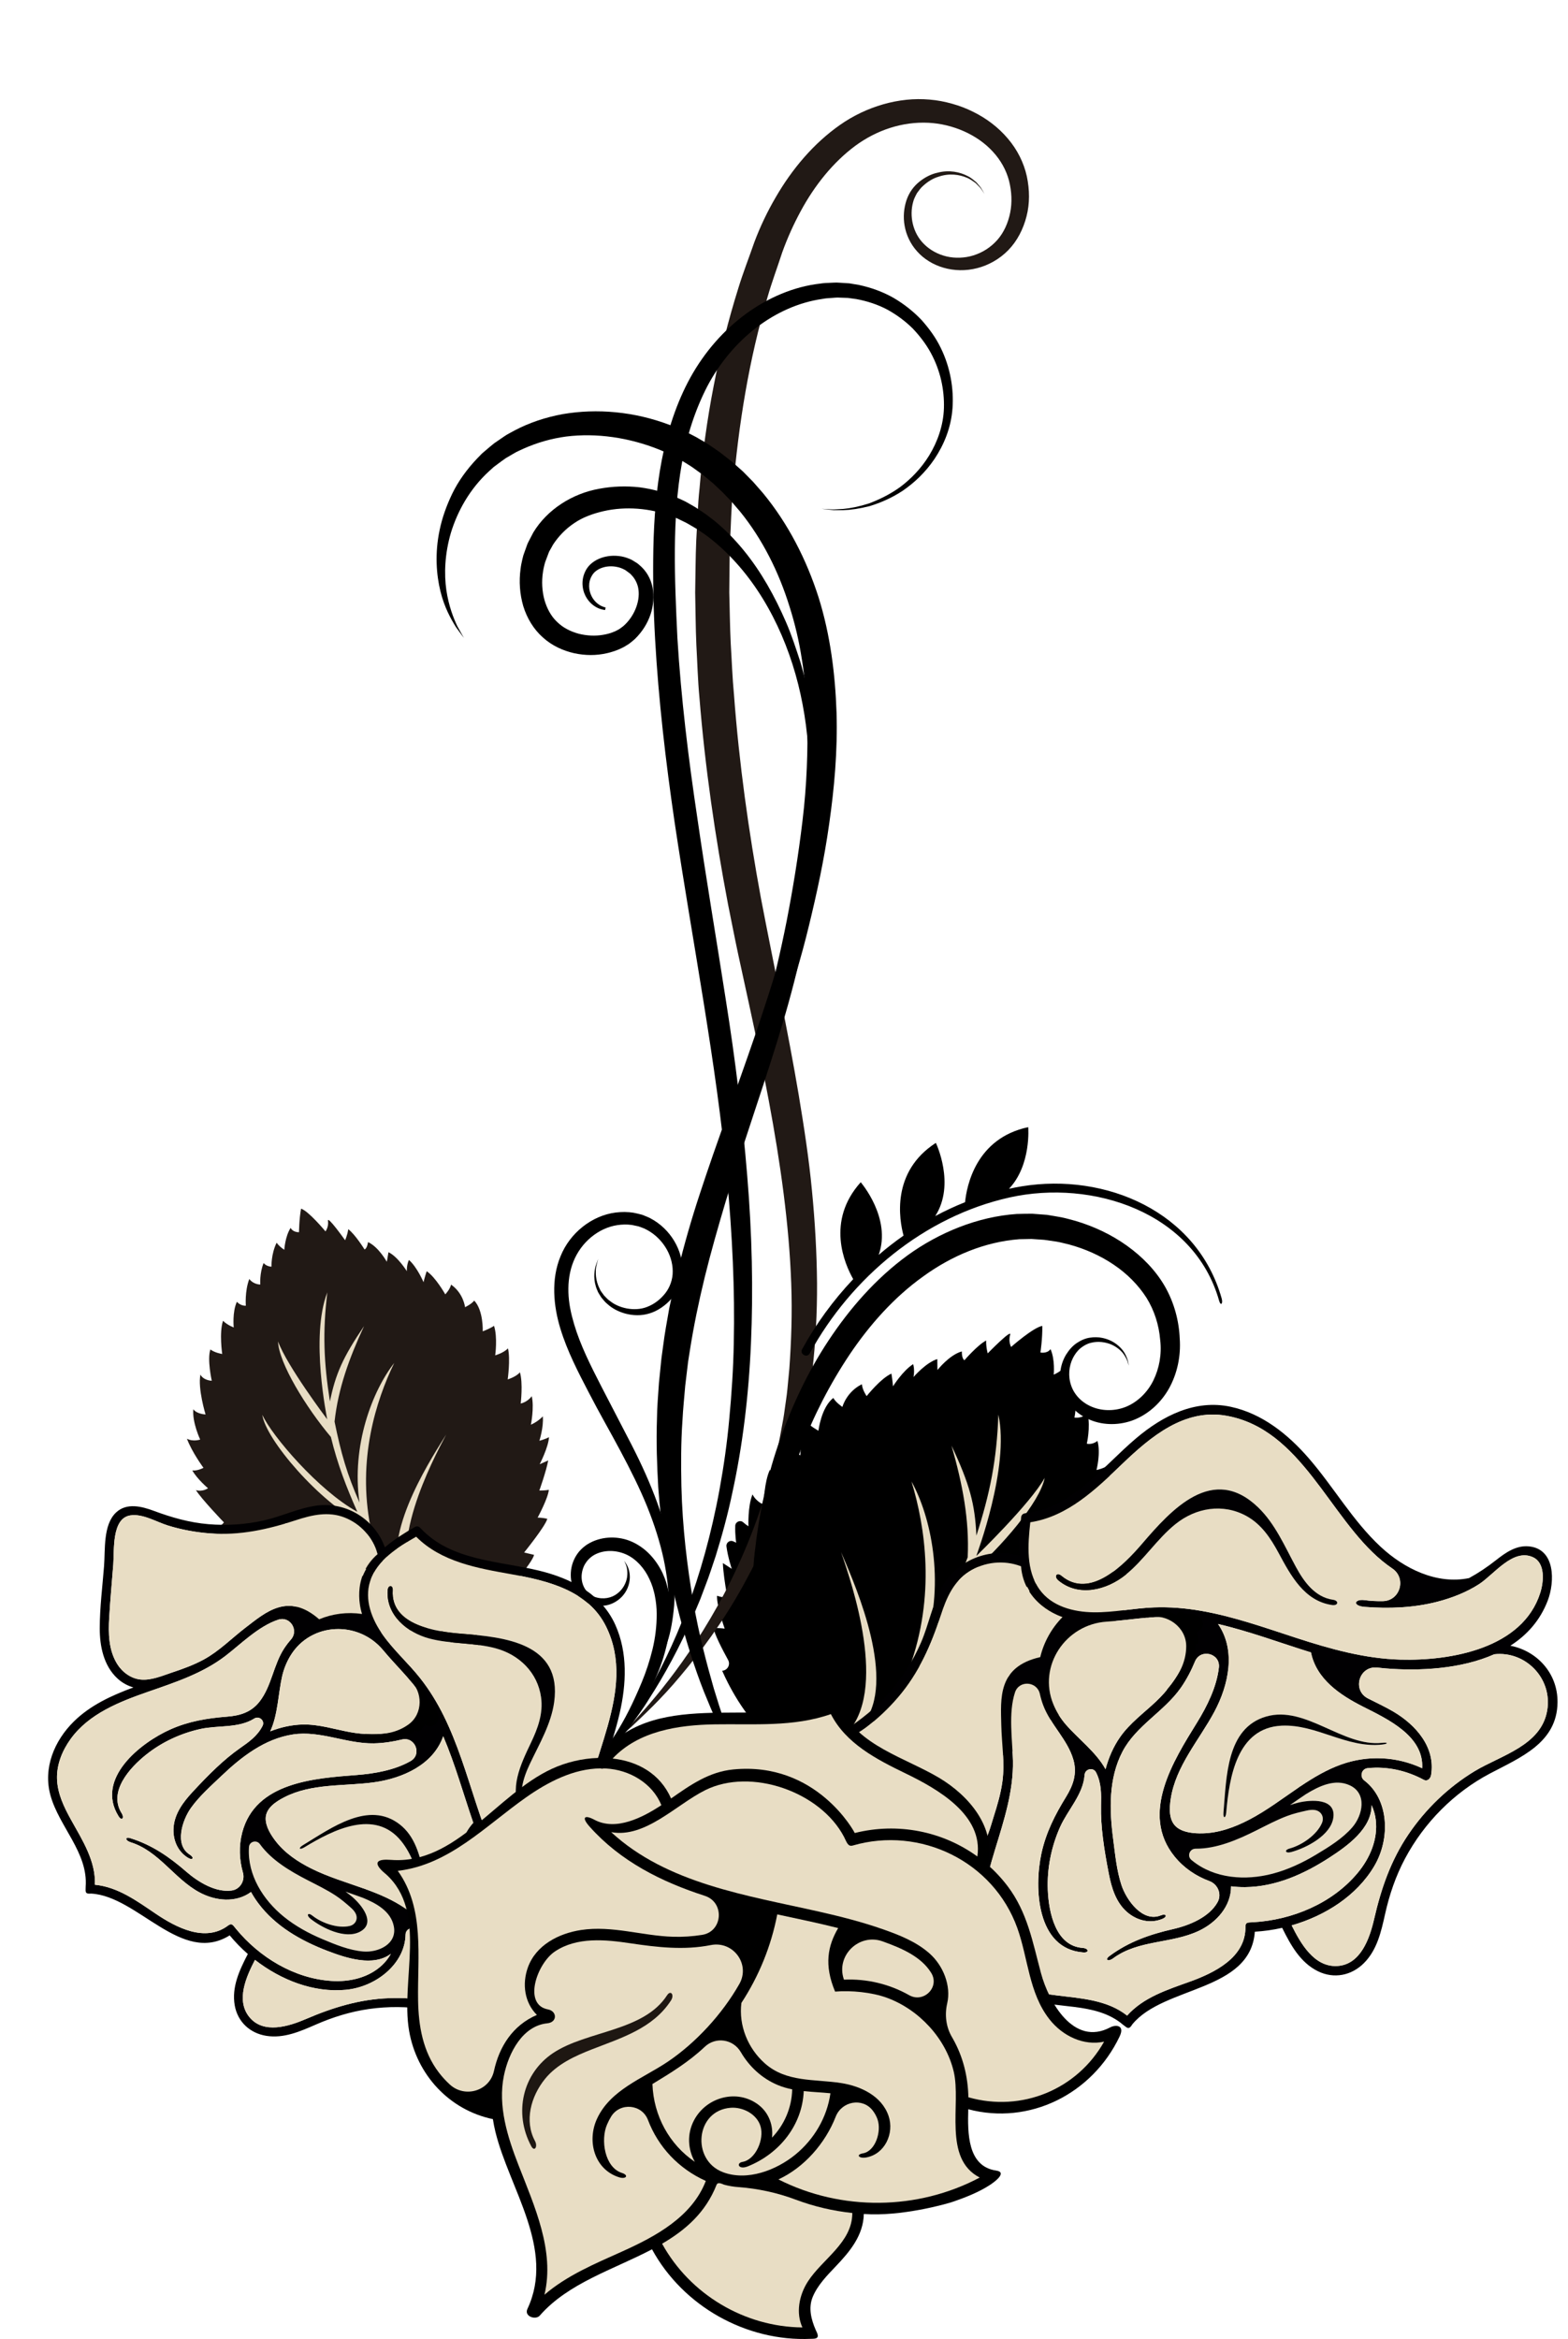<?xml version="1.0" encoding="utf-8"?>
<!-- Generator: Adobe Illustrator 22.0.1, SVG Export Plug-In . SVG Version: 6.00 Build 0)  -->
<svg version="1.1" xmlns="http://www.w3.org/2000/svg" xmlns:xlink="http://www.w3.org/1999/xlink" x="0px" y="0px"
	 viewBox="0 0 238.355 355.338" enable-background="new 0 0 238.355 355.338" xml:space="preserve">
<g id="Background">
</g>
<g id="Objects">
	<g>
		<g>
			<path fill="#211915" d="M66.39,247.223c-0.606-0.414-10.678,3.429-21.646-2.901c0.8-0.347,1.166-0.788,1.166-0.788
				s-4.853-2.041-6.873-4.035c1.028-0.2,1.733-0.922,1.733-0.922s-5.963-3.37-8.484-6.278c1.219-0.244,1.752-1.015,1.752-1.015
				s-3.429-3.569-4.257-4.909c0.99,0.316,1.841-0.279,1.841-0.279s-1.629-1.367-2.389-2.705c0.778,0.093,1.701-0.398,1.701-0.398
				s-1.757-2.371-2.517-4.421c0.949,0.496,2.013,0.125,2.013,0.125s-1.234-2.608-1.041-4.604c0.538,0.746,1.858,0.79,1.858,0.79
				s-1.204-3.933-0.781-6.056c0.482,0.912,1.725,0.937,1.725,0.937s-0.729-3.282-0.208-4.753c0.68,0.515,1.796,0.689,1.796,0.689
				s-0.482-3.229,0.121-5.044c0.728,0.699,1.627,1.004,1.627,1.004s-0.235-2.359,0.482-3.89c0.636,0.684,1.362,0.588,1.362,0.588
				s-0.184-2.176,0.521-4.054c0.688,0.875,1.673,0.838,1.673,0.838s-0.125-1.721,0.506-3.259c0.481,0.558,1.198,0.546,1.198,0.546
				s-0.076-1.883,0.779-3.636c0.466,0.646,1.17,1.072,1.17,1.072s0.111-2.014,0.962-3.328c0.364,0.712,1.272,0.659,1.272,0.659
				s0.017-1.958,0.311-3.577c1.153,0.364,3.714,3.453,3.714,3.453s0.515-0.668,0.38-1.594c-0.135-0.92,2.601,2.937,2.601,2.937
				s0.348-0.729,0.479-1.678c1.057,0.788,2.476,3.079,2.476,3.079s0.379-0.085,0.532-1.118c1.604,0.729,2.851,2.984,2.851,2.984
				s0.065-0.247,0.257-1.451c1.443,0.702,2.792,2.889,2.792,2.889s-0.057-0.907,0.315-1.712c1.253,1.096,2.222,3.381,2.222,3.381
				s0.179-0.765,0.476-1.662c1.315,0.84,2.83,3.511,2.83,3.511s0.705-0.728,0.882-1.479c1.903,1.339,2.121,3.428,2.121,3.428
				s0.997-0.466,1.393-1.004c1.426,1.496,1.298,4.675,1.298,4.675s1.163-0.438,1.714-0.84c0.568,1.726,0.182,4.486,0.182,4.486
				s1.232-0.337,1.943-1.055c0.388,1.694-0.045,4.711-0.045,4.711s1.33-0.404,1.854-1.085c0.502,1.64,0.124,4.752,0.124,4.752
				s1.017-0.207,1.677-1.116c0.403,1.701-0.127,4.325-0.127,4.325s0.982-0.387,1.811-1.26c0.144,1.639-0.52,3.705-0.52,3.705
				s0.75-0.179,1.46-0.544c-0.098,1.577-1.419,4.11-1.419,4.11s0.899-0.405,1.302-0.575c-0.322,1.697-1.352,4.571-1.352,4.571
				s0.801,0.01,1.443-0.101c-0.123,1.303-1.703,4.217-1.703,4.217s0.713-0.007,1.468,0.173c-0.255,1.091-3.522,5.124-3.522,5.124
				s1.172,0.286,1.515,0.36c-0.202,0.875-2.664,4.358-6.451,7.127c-2.78,2.032-3.045,6.091-0.587,8.503
				c1.425,1.398,3.027,2.912,4.772,4.459c-0.263,1.13-0.502,2.234-0.79,3.248C71.555,253.292,67.022,247.57,66.39,247.223z"/>
			<path fill="#E8DDC4" d="M65.218,244.533c-0.559-0.333-3.625-2.913-3.625-2.913c-8.368-1.681-17.401-8.914-19.087-11.106
				c2.041,1.736,10.179,7.566,17.736,9.365c-1.916-2.432-3.588-4.976-5.204-8.417c-6.411-3.166-14.687-12.809-15.163-16.528
				c1.429,3.165,8.608,11.555,14.439,14.737c-1.64-3.699-3.022-7.246-4.014-11.365c-3.739-4.429-7.943-11.252-8.033-14.514
				c1.35,3.718,7.47,11.83,7.47,11.83c0.007-0.092-2.628-12.515,0.022-19.282c-0.738,6.069-0.531,10.678,0.394,16.57
				c0.848-4.174,1.963-6.694,5.191-11.456c-2.281,4.913-3.935,9.49-4.487,14.514c0.974,4.786,1.897,8.012,3.789,12.293
				c-1.246-8.653,1.959-16.95,5.281-21.197c-2.767,5.702-5.636,14.689-3.6,24.943l-0.04,0.009c1.526,3.022,2.695,4.93,4.454,7.059
				c-2.354-6.882,5.407-18.405,7.087-21.141c-2.085,3.936-9.284,17.523-4.456,24.134c0.759,0.693,1.52,1.29,2.278,1.732
				L65.218,244.533z"/>
		</g>
		<g>
			<path d="M124.324,268.671c0.748-0.355,11.294,5.69,24.621,0.56c-0.83-0.527-1.161-1.082-1.161-1.082s5.763-1.424,8.362-3.291
				c-1.11-0.403-1.768-1.33-1.768-1.33s7.233-2.709,10.55-5.508c-1.315-0.485-1.774-1.437-1.774-1.437s4.444-3.374,5.602-4.723
				c-1.158,0.179-2.002-0.634-2.002-0.634s2.054-1.237,3.135-2.594c-0.883-0.033-1.825-0.742-1.825-0.742s2.372-2.333,3.578-4.483
				c-1.145,0.386-2.265-0.213-2.265-0.213s1.832-2.689,1.966-4.947c-0.73,0.736-2.208,0.555-2.208,0.555s2.03-4.17,1.931-6.609
				c-0.697,0.932-2.086,0.742-2.086,0.742s1.387-3.528,1.064-5.258c-0.848,0.454-2.122,0.452-2.122,0.452s1.103-3.512,0.748-5.64
				c-0.934,0.651-1.989,0.833-1.989,0.833s0.675-2.586,0.145-4.418c-0.828,0.651-1.62,0.417-1.62,0.417s0.585-2.391,0.13-4.607
				c-0.92,0.855-2.011,0.64-2.011,0.64s0.44-1.895,0.008-3.719c-0.634,0.538-1.43,0.399-1.43,0.399s0.415-2.084-0.231-4.186
				c-0.632,0.638-1.491,0.989-1.491,0.989s0.229-2.263-0.488-3.876c-0.53,0.729-1.533,0.511-1.533,0.511s0.324-2.184,0.281-4.039
				c-1.348,0.204-4.741,3.196-4.741,3.196s-0.457-0.835-0.144-1.842c0.311-1.001-3.412,2.816-3.412,2.816s-0.26-0.874-0.24-1.953
				c-1.316,0.692-3.298,2.996-3.298,2.996s-0.407-0.161-0.397-1.338c-1.915,0.531-3.698,2.825-3.698,2.825s-0.029-0.287-0.032-1.661
				c-1.73,0.529-3.616,2.729-3.616,2.729s0.222-1-0.051-1.962c-1.588,1.001-3.067,3.377-3.067,3.377s-0.065-0.884-0.238-1.935
				c-1.612,0.705-3.768,3.415-3.768,3.415s-0.658-0.934-0.723-1.802c-2.354,1.158-2.963,3.447-2.963,3.447s-1.029-0.694-1.376-1.363
				c-1.85,1.417-2.264,4.98-2.264,4.98s-1.218-0.692-1.762-1.235c-0.936,1.823-0.989,4.965-0.989,4.965s-1.313-0.591-1.979-1.515
				c-0.729,1.819-0.776,5.256-0.776,5.256s-1.411-0.684-1.875-1.534c-0.847,1.739-0.97,5.272-0.97,5.272s-1.097-0.408-1.672-1.537
				c-0.747,1.824-0.616,4.84-0.616,4.84s-0.349-0.205-0.793-0.598c-0.459-0.407-1.191-0.083-1.214,0.53
				c-0.049,1.349,0.141,2.565,0.141,2.565s-0.166-0.068-0.416-0.193c-0.53-0.264-1.137,0.169-1.062,0.756
				c0.21,1.629,0.806,3.402,0.806,3.402s-0.931-0.609-1.35-0.868c0.041,1.304,0.344,3.252,0.539,4.396
				c0.08,0.466-0.345,0.853-0.804,0.743c-0.206-0.049-0.421-0.108-0.619-0.176c-0.091,1.473,1.158,4.995,1.158,4.995
				s-0.793-0.133-1.666-0.065c0.06,0.817,1.315,3.234,2.19,4.833c0.388,0.708-0.096,1.579-0.901,1.626c0,0,2.179,5.295,5.891,9.034
				c2.751,2.771,2.403,7.321-0.775,9.591c-1.838,1.313-3.897,2.725-6.123,4.149c0.095,1.305,0.168,2.576,0.311,3.757
				C117.507,274.526,123.559,268.946,124.324,268.671z"/>
			<path fill="#E8DDC4" d="M126.1,265.879c0.681-0.273,4.548-2.61,4.548-2.61c9.616-0.407,20.945-6.882,23.207-9.028
				c-2.577,1.577-12.664,6.645-21.396,7.325c2.561-2.374,4.868-4.915,7.271-8.465c7.696-2.404,18.604-11.696,19.786-15.755
				c-2.146,3.275-11.613,11.364-18.665,13.887c2.475-3.833,4.636-7.542,6.462-11.956c4.941-4.279,10.819-11.142,11.491-14.76
				c-2.155,3.905-10.393,11.87-10.393,11.87c0.008-0.103,5.119-13.48,3.353-21.482c-0.241,6.89-1.279,11.987-3.342,18.389
				c-0.213-4.798-1.014-7.8-3.776-13.671c1.68,5.872,2.721,11.26,2.455,16.954c-1.923,5.161-3.516,8.592-6.373,13.03
				c2.903-9.421,0.787-19.223-2.17-24.537c2.083,6.836,3.705,17.349-0.359,28.415l0.043,0.017c-2.229,3.099-3.865,5.019-6.199,7.083
				c3.828-7.254-2.798-21.449-4.191-24.79c1.634,4.749,7.272,21.145,0.736,27.664c-0.967,0.639-1.919,1.171-2.841,1.53
				L126.1,265.879z"/>
		</g>
		<g>
			<path fill="#211915" d="M93.134,264.826c0,0,0.925-0.938,2.659-2.696c1.659-1.822,4.106-4.481,6.831-8.17
				c2.728-3.676,5.774-8.344,8.583-14.036c2.779-5.699,5.331-12.418,7.01-20c0.24-0.94,0.389-1.91,0.578-2.881
				c0.187-0.971,0.371-1.952,0.494-2.954c0.128-0.988,0.31-2.028,0.398-2.996c0.1-1.041,0.2-2.092,0.301-3.151
				c0.298-4.153,0.454-8.46,0.289-12.922c-0.312-8.908-1.625-18.26-3.427-27.89c-0.901-4.816-1.927-9.704-3.004-14.659
				c-0.54-2.481-1.084-4.978-1.63-7.487c-0.55-2.557-1.026-5.059-1.547-7.608c-1.96-10.297-3.489-20.79-4.347-31.41
				c-0.252-2.648-0.313-5.315-0.466-7.97c-0.12-2.658-0.117-5.321-0.181-7.974c0.058-2.657,0.045-5.309,0.165-7.952
				c0.169-2.642,0.209-5.281,0.502-7.899c0.87-10.486,2.872-20.734,5.874-30.331c0.731-2.404,1.652-4.729,2.459-7.062
				c0.862-2.306,1.987-4.665,3.241-6.803c2.497-4.311,5.747-8.172,9.767-10.993c4.002-2.809,8.998-4.27,13.605-3.853
				c1.247,0.1,2.339,0.322,3.461,0.635c1.107,0.309,2.176,0.714,3.185,1.223c2.024,0.995,3.837,2.372,5.258,4.051
				c1.428,1.664,2.439,3.664,2.898,5.742c0.436,2.056,0.458,4.15-0.046,6.092c-0.492,1.935-1.419,3.743-2.763,5.123
				c-1.328,1.372-3.057,2.319-4.724,2.738c-3.525,0.915-7.091-0.227-9.141-2.539c-1.034-1.138-1.662-2.527-1.901-3.887
				c-0.248-1.356-0.107-2.701,0.269-3.852c0.411-1.245,1.141-2.189,2.004-2.874c0.854-0.679,1.786-1.14,2.703-1.338
				c1.825-0.485,3.471-0.087,4.575,0.489c0.576,0.273,0.982,0.664,1.353,0.961c0.301,0.372,0.588,0.654,0.754,0.929
				c0.32,0.554,0.485,0.84,0.485,0.84s-0.185-0.271-0.544-0.797c-0.183-0.258-0.489-0.515-0.804-0.851
				c-0.385-0.262-0.799-0.606-1.367-0.823c-1.089-0.467-2.65-0.714-4.278-0.142c-0.82,0.238-1.62,0.728-2.323,1.369
				c-0.367,0.312-0.652,0.712-0.947,1.118c-0.234,0.444-0.485,0.901-0.595,1.382c-0.565,2.058-0.088,4.689,1.72,6.419
				c0.888,0.865,2.061,1.514,3.37,1.822c1.298,0.304,2.77,0.254,4.074-0.155c1.417-0.441,2.645-1.23,3.645-2.352
				c0.985-1.12,1.636-2.575,1.95-4.136c0.318-1.566,0.233-3.259-0.179-4.875c-0.422-1.595-1.263-3.121-2.458-4.404
				c-2.352-2.578-6.075-4.204-9.806-4.386c-3.906-0.182-7.811,1.07-11.151,3.538c-3.325,2.483-6.13,5.96-8.266,9.925
				c-1.078,1.998-1.989,4.005-2.797,6.249c-0.734,2.262-1.582,4.509-2.245,6.837c-2.765,9.287-4.398,19.223-5.239,29.386
				c-0.271,2.536-0.292,5.107-0.442,7.672c-0.102,2.569-0.073,5.154-0.116,7.739c0.079,2.588,0.09,5.181,0.222,7.776
				c0.163,2.594,0.244,5.193,0.495,7.786c0.775,10.374,2.226,20.755,4.083,30.828c1.934,10.131,4.099,20.123,5.751,29.929
				c0.816,4.903,1.561,9.749,2.016,14.537c0.467,4.785,0.734,9.495,0.773,14.089c0.025,4.585-0.227,9.082-0.721,13.403
				c-0.144,1.055-0.287,2.1-0.429,3.137c-0.149,1.11-0.368,2.106-0.547,3.149c-0.17,1.033-0.402,2.043-0.636,3.042
				c-0.236,0.998-0.433,1.994-0.719,2.958c-0.989,3.895-2.29,7.524-3.656,10.907c-1.387,3.379-2.947,6.471-4.506,9.316
				c-3.147,5.682-6.562,10.212-9.544,13.752c-2.964,3.567-5.669,6.021-7.452,7.728C94.126,263.961,93.134,264.826,93.134,264.826z"
				/>
		</g>
		<g>
			<path d="M90.949,268.223c0,0,0.706-0.927,2.03-2.666c0.657-0.873,1.397-1.998,2.303-3.289c0.438-0.657,0.875-1.386,1.363-2.148
				c0.243-0.381,0.494-0.775,0.752-1.18c0.24-0.416,0.488-0.844,0.742-1.284c2.053-3.502,4.28-7.916,6.264-13.199
				c1.992-5.277,3.74-11.411,4.985-18.23c0.623-3.408,1.137-6.984,1.474-10.706c0.347-3.72,0.615-7.576,0.682-11.55
				c0.179-7.947-0.22-16.338-1.025-24.988c-1.58-17.314-5.202-35.572-7.97-54.066c-1.357-9.248-2.444-18.568-2.965-27.8
				c-0.261-4.627-0.352-9.191-0.267-13.748c0.094-4.55,0.439-9.086,1.286-13.499c0.848-4.397,2.248-8.713,4.346-12.519
				c2.17-3.908,5.048-7.18,8.451-9.677c3.391-2.474,7.302-4.14,11.262-4.588c0.271-0.029,0.437-0.076,0.791-0.09l0.701-0.03
				c0.475-0.012,0.906-0.066,1.437-0.017c0.508,0.032,1.014,0.064,1.517,0.095c0.482,0.081,0.963,0.162,1.441,0.242
				c1.893,0.401,3.691,1.062,5.303,1.979c1.597,0.94,3.023,2.073,4.238,3.353c1.172,1.316,2.188,2.72,2.915,4.23
				c1.475,2.997,1.992,6.248,1.79,9.135c-0.212,3.03-1.326,5.612-2.724,7.717c-1.414,2.102-3.145,3.69-4.858,4.86
				c-1.739,1.149-3.466,1.851-4.995,2.324c-1.556,0.397-2.905,0.587-4.004,0.62c-0.549,0.001-1.033,0.003-1.452,0.004
				c-0.415-0.046-0.765-0.084-1.046-0.115c-0.561-0.064-0.85-0.096-0.85-0.096s0.291,0.016,0.855,0.048
				c0.281,0.015,0.63,0.033,1.045,0.055c0.414-0.025,0.894-0.053,1.437-0.085c1.082-0.094,2.398-0.358,3.89-0.83
				c1.463-0.556,3.1-1.313,4.729-2.483c1.6-1.196,3.186-2.787,4.434-4.825c1.233-2.015,2.162-4.545,2.233-7.21
				c0.075-2.77-0.536-5.67-1.985-8.34c-0.721-1.334-1.669-2.572-2.754-3.72c-1.126-1.113-2.431-2.083-3.87-2.874
				c-1.455-0.769-3.059-1.298-4.728-1.601c-0.421-0.058-0.843-0.116-1.268-0.174c-0.413-0.014-0.828-0.028-1.244-0.042
				c-0.394-0.04-0.891,0.031-1.349,0.056l-0.7,0.052c-0.115,0.002-0.409,0.065-0.606,0.094c-3.53,0.503-6.997,2.051-10.012,4.358
				c-3.012,2.297-5.615,5.417-7.45,8.903c-1.869,3.616-3.134,7.574-3.877,11.762c-1.489,8.368-1.108,17.413-0.673,26.484
				c0.552,9.088,1.671,18.296,3.052,27.483c1.331,9.196,2.895,18.377,4.304,27.463c1.44,9.076,2.555,18.091,3.266,26.847
				c0.73,8.756,0.916,17.278,0.562,25.342c-0.345,8.064-1.299,15.672-2.799,22.562c-0.716,3.452-1.616,6.714-2.568,9.78
				c-0.519,1.521-0.98,3.016-1.54,4.431c-0.268,0.711-0.533,1.412-0.793,2.102c-0.287,0.68-0.569,1.35-0.846,2.009
				c-2.236,5.267-4.674,9.629-6.891,13.069c-1.065,1.749-2.181,3.202-3.097,4.497c-0.985,1.249-1.791,2.333-2.496,3.167
				C91.706,267.338,90.949,268.223,90.949,268.223z"/>
		</g>
		<g>
			<path d="M91.981,92.674c-0.007-0.017-0.25,0-0.82-0.19c-0.523-0.192-1.318-0.621-1.942-1.573
				c-0.604-0.911-1.019-2.493-0.27-4.066c0.778-1.709,2.929-2.618,5.082-2.377c0.549,0.05,1.107,0.201,1.662,0.431l0.208,0.093
				l0.104,0.047l0.152,0.09l0.328,0.2c0.22,0.138,0.43,0.245,0.698,0.5c1.05,0.866,1.733,2.041,2.013,3.406
				c0.515,2.71-0.452,5.676-2.699,7.857c-0.288,0.267-0.61,0.512-0.933,0.757c-0.356,0.207-0.694,0.45-1.086,0.619
				c-0.162,0.073-0.295,0.144-0.484,0.22l-0.6,0.226c-0.393,0.124-0.77,0.248-1.169,0.326c-1.579,0.367-3.273,0.36-4.948-0.005
				c-1.663-0.377-3.36-1.13-4.745-2.389c-1.427-1.252-2.43-2.95-2.989-4.763c-0.53-1.823-0.672-3.755-0.408-5.666
				c0.055-0.48,0.154-0.956,0.265-1.432l0.09-0.356l0.045-0.178c-0.026,0.07,0.062-0.196,0.062-0.196l0.027-0.076l0.218-0.61
				l0.219-0.613c0.07-0.202,0.138-0.405,0.275-0.653c0.245-0.47,0.491-0.943,0.738-1.417c2.121-3.506,5.951-5.91,9.996-6.631
				c2.026-0.383,4.111-0.452,6.178-0.221c2.063,0.272,4.102,0.85,6.033,1.732l0.722,0.338l0.18,0.085l0.206,0.114l0.322,0.184
				c0.435,0.262,0.845,0.457,1.304,0.775c0.445,0.299,0.91,0.587,1.335,0.9l1.252,0.956c1.629,1.329,3.104,2.844,4.438,4.473
				c2.674,3.265,4.743,7.004,6.438,10.911c0.852,1.947,1.516,4.017,2.176,6.024c0.307,1.027,0.565,2.087,0.85,3.132
				c0.26,1.052,0.454,2.113,0.695,3.17c0.819,4.255,1.229,8.618,1.289,13c0.097,4.383-0.169,8.791-0.708,13.162
				c-0.521,4.374-1.31,8.715-2.283,12.992c-0.49,2.138-1.042,4.256-1.623,6.356c-0.571,2.073-1.212,4.168-1.841,6.231
				c-2.57,8.233-5.381,16.191-7.721,23.96c-1.157,3.887-2.253,7.706-3.177,11.471c-0.92,3.766-1.684,7.47-2.255,11.096l-0.213,1.355
				l-0.053,0.338l-0.04,0.306l-0.083,0.689c-0.11,0.917-0.219,1.827-0.327,2.73c-0.145,1.78-0.333,3.489-0.417,5.227
				c-0.245,3.455-0.231,6.807-0.166,10.022c0.159,6.436,0.901,12.318,1.786,17.495c0.901,5.179,2.1,9.619,3.143,13.262
				c1.089,3.63,2.091,6.447,2.812,8.353c0.726,1.908,1.114,2.926,1.114,2.926l-0.358,0.168c0,0-0.503-0.972-1.445-2.794
				c-0.918-1.836-2.171-4.576-3.613-8.141c-1.411-3.576-2.855-8.03-4.155-13.246c-1.302-5.214-2.334-11.225-2.805-17.853
				c-0.185-3.315-0.319-6.78-0.192-10.365c0.011-1.786,0.184-3.647,0.303-5.495c0.091-0.905,0.183-1.817,0.276-2.736l0.07-0.69
				l0.043-0.385l0.048-0.352l0.194-1.414c0.235-1.898,0.592-3.797,0.929-5.725c0.398-1.913,0.814-3.847,1.305-5.78
				c0.961-3.871,2.072-7.783,3.369-11.691c2.565-7.824,5.539-15.739,8.305-23.817c2.75-8.085,5.397-16.303,6.93-24.814
				c0.753-4.248,1.248-8.546,1.374-12.846c0.091-4.298-0.207-8.594-0.999-12.768c-1.55-8.286-5.139-16.282-10.58-22.063
				c-1.352-1.447-2.813-2.751-4.37-3.867l-1.189-0.793c-0.396-0.255-0.796-0.464-1.189-0.698c-0.37-0.233-0.87-0.442-1.297-0.663
				l-0.333-0.163c-0.036-0.017-0.155-0.078-0.122-0.058l-0.159-0.062l-0.634-0.247c-3.381-1.282-7.089-1.537-10.368-0.794
				c-1.633,0.376-3.199,0.938-4.496,1.834c-1.307,0.87-2.376,1.997-3.193,3.234c-0.162,0.306-0.33,0.606-0.504,0.904
				c-0.092,0.127-0.168,0.335-0.244,0.544l-0.229,0.609l-0.228,0.606l-0.028,0.076c-0.019,0.051,0.053-0.165,0.014-0.042
				l-0.036,0.134l-0.072,0.267c-0.089,0.357-0.172,0.718-0.219,1.083c-0.229,1.454-0.133,2.924,0.225,4.245
				c0.376,1.309,1.017,2.494,1.923,3.341c0.902,0.892,2.072,1.468,3.292,1.796c1.224,0.308,2.502,0.368,3.687,0.165
				c0.297-0.038,0.592-0.123,0.866-0.19l0.382-0.116c0.135-0.043,0.313-0.123,0.466-0.182c0.246-0.085,0.467-0.242,0.706-0.351
				c0.218-0.155,0.444-0.301,0.651-0.473c1.652-1.42,2.558-3.689,2.322-5.522c-0.095-0.905-0.56-1.755-1.091-2.276
				c-0.088-0.141-0.329-0.299-0.535-0.45l-0.309-0.228l-0.038-0.028c-0.072-0.046,0.055,0.03,0.03,0.017l-0.066-0.036l-0.131-0.074
				c-0.355-0.185-0.741-0.337-1.139-0.407c-1.594-0.336-3.175,0.256-3.761,1.261c-0.69,1.089-0.509,2.323-0.115,3.133
				c0.405,0.835,1.022,1.287,1.45,1.509c0.411,0.206,0.727,0.253,0.712,0.261L91.981,92.674z"/>
		</g>
		<g>
			<path d="M121.657,275.538c0,0-0.297-0.647-0.855-1.86c-0.277-0.607-0.618-1.356-1.02-2.237c-0.348-0.909-0.747-1.953-1.195-3.122
				c-0.846-2.361-1.755-5.27-2.516-8.692c-0.23-0.848-0.342-1.745-0.523-2.659c-0.154-0.918-0.363-1.858-0.486-2.834
				c-0.234-1.954-0.513-4.012-0.591-6.176c-0.177-2.161-0.125-4.419-0.126-6.76c0.07-1.168,0.142-2.356,0.214-3.563
				c0.061-1.209,0.266-2.422,0.397-3.661c0.648-4.937,1.775-10.111,3.609-15.257c1.828-5.14,4.22-10.307,7.413-15.112
				c3.192-4.813,7.12-9.341,11.969-12.883c4.827-3.497,10.711-5.891,16.61-6.295c0.786-0.018,1.578-0.042,2.354-0.037
				c0.748,0.057,1.495,0.114,2.24,0.17c0.737,0.111,1.467,0.248,2.197,0.374c0.726,0.142,1.432,0.364,2.144,0.544
				c2.818,0.836,5.476,2.099,7.822,3.773c2.334,1.676,4.386,3.765,5.793,6.229c1.4,2.467,2.119,5.225,2.226,7.881
				c0.192,2.672-0.384,5.352-1.651,7.611c-1.278,2.257-3.277,3.999-5.573,4.835c-2.298,0.816-4.771,0.691-6.769-0.264
				c-1.997-0.932-3.487-2.697-3.966-4.595c-0.506-1.888-0.162-3.803,0.716-5.204c0.437-0.697,0.983-1.303,1.597-1.711
				c0.629-0.424,1.341-0.728,1.999-0.814c1.341-0.217,2.537,0.116,3.42,0.593c0.885,0.498,1.483,1.141,1.836,1.726
				c0.687,1.197,0.598,1.969,0.641,1.951c-0.038,0.023-0.045-0.764-0.82-1.828c-0.392-0.518-1.017-1.053-1.866-1.42
				c-0.849-0.341-1.94-0.526-3.051-0.244c-0.571,0.132-1.071,0.41-1.55,0.786c-0.504,0.398-0.893,0.931-1.201,1.53
				c-0.6,1.198-0.771,2.75-0.261,4.192c0.491,1.444,1.696,2.665,3.278,3.272c1.566,0.617,3.475,0.614,5.167-0.106
				c1.684-0.727,3.165-2.154,4.048-3.96c0.884-1.805,1.302-3.973,1.031-6.175c-0.185-2.208-0.857-4.407-2.075-6.371
				c-1.244-1.946-2.953-3.667-4.984-5.035c-2.027-1.372-4.354-2.412-6.812-3.075c-0.622-0.137-1.236-0.319-1.867-0.425
				c-0.632-0.092-1.266-0.184-1.902-0.276l-1.921-0.129l-1.835,0.034c-5.3,0.406-10.327,2.525-14.68,5.696
				c-4.381,3.139-8.076,7.298-11.097,11.778c-3.021,4.515-5.494,9.328-7.332,14.196c-1.834,4.871-3.15,9.762-3.963,14.486
				c-0.827,4.723-1.16,9.274-1.141,13.476c-0.051,2.106,0.132,4.114,0.218,6.035c0.051,0.96,0.189,1.886,0.274,2.793
				c0.112,0.903,0.158,1.793,0.323,2.635c0.522,3.392,1.144,6.337,1.774,8.727c0.331,1.194,0.626,2.26,0.883,3.188
				c0.307,0.918,0.568,1.698,0.779,2.331C121.429,274.863,121.657,275.538,121.657,275.538z"/>
		</g>
		<g>
			<g>
				<path fill="#E8DDC4" d="M196.062,280.82c1.845-0.503,4.12-2.062,4.887-3.86c0.382-0.895-0.073-1.81-1.069-1.979
					c-0.42-0.071-0.851-0.005-1.267,0.087c-1.008,0.224-1.984,0.451-2.954,0.817c-1.629,0.614-3.167,1.435-4.721,2.212
					c-2.854,1.426-6.012,2.778-9.189,2.758c-0.908-0.006-1.343,1.119-0.647,1.703c0.032,0.026,0.063,0.053,0.095,0.079
					c3.4,2.79,8.152,3.096,12.269,2.011c2.334-0.615,4.544-1.658,6.607-2.898c1.922-1.154,4.03-2.444,5.506-4.159
					c1.567-1.821,2.27-5.118-0.385-6.359c-2.272-1.062-4.704,0.128-6.659,1.324c-0.817,0.544-1.626,1.107-2.438,1.669
					c0.443-0.149,0.886-0.28,1.327-0.383c1.829-0.428,5.684-0.696,5.257,2.305c-0.383,2.689-4.11,4.593-6.398,5.217
					C195.383,281.608,195.155,281.067,196.062,280.82z"/>
				<g>
					<path fill="#010002" d="M130.724,274.696c2.532,2.172,4.994,4.506,7.686,6.479c2.354,1.725,5.278,3.071,8.259,2.467
						c0.974-0.197,1.886-0.622,2.65-1.22c-1.024,3.591-1.786,7.285-1.236,11.003c0.647,4.371,3.107,8.432,7.36,10.055
						c4.915,1.875,11.064,0.535,15.269,4.116c0.6,0.42,0.848,0.891,1.423-0.068c4.797-5.848,17.944-4.929,18.616-14.061
						c1.375-0.083,2.773-0.276,4.161-0.591c0.009,0.022,0.014,0.043,0.025,0.066c1.276,2.566,2.729,5.215,5.409,6.53
						c2.431,1.192,5.093,0.661,6.988-1.236c2.004-2.005,2.626-4.797,3.22-7.469c0.656-2.95,1.617-5.768,3.042-8.44
						c2.893-5.426,7.432-10.011,12.874-12.885c4.661-2.461,10.236-4.664,10.293-10.833c0.041-4.464-3.188-7.831-7.174-8.592
						c2.5-1.593,4.524-3.815,5.687-6.861c1.09-2.856,1.18-7.872-2.897-8.235c-1.937-0.172-3.552,0.985-4.994,2.119
						c-1.295,1.018-2.642,1.927-4.073,2.705c-4.916,1.009-9.856-1.43-13.448-4.77c-4.248-3.95-7.133-9.076-10.913-13.433
						c-3.157-3.638-7.079-6.804-11.891-7.829c-5.397-1.149-10.308,1.376-14.341,4.778c-5.124,4.322-9.642,10.532-16.773,11.385
						c-0.047,0.006-0.09,0.017-0.132,0.029c-0.287,0.035-0.545,0.223-0.587,0.599c-0.213,1.893-0.354,3.906-0.211,5.842
						c-4.568-1.343-9.583,0.635-11.899,4.878c-1.42,2.601-1.934,5.589-3.106,8.298c-1.197,2.766-2.827,5.33-4.803,7.606
						c-2.016,2.322-4.366,4.149-6.919,5.835c-1.752,1.157-3.691,2.752-3.388,5.098C125.272,270.928,128.733,272.988,130.724,274.696
						z M190.516,292.023c-0.87,0.05-1.167-0.013-1.192,0.643c0,0.015-0.004,0.028-0.003,0.044c0.079,4.658-4.714,6.995-8.44,8.336
						c-3.454,1.243-7.058,2.376-9.547,5.163c-3.015-2.392-6.999-2.61-10.709-3.072c-2.33-0.29-4.728-0.725-6.699-2.084
						c-1.899-1.31-3.155-3.36-3.862-5.523c-1.572-4.808-0.204-9.952,1.219-14.614c1.341-4.393,2.782-8.775,2.692-13.424
						c-0.058-3.01-0.736-7.216,0.319-10.395c0.624-1.88,3.355-1.69,3.779,0.245c0.122,0.559,0.285,1.116,0.488,1.666
						c1.118,3.028,3.734,5.254,4.611,8.354c0.588,2.08-0.034,3.857-1.126,5.629c-1.679,2.722-3.058,5.437-3.739,8.589
						c-1.133,5.244-0.734,14.511,6.367,15.03c0.937,0.069,0.828-0.618-0.113-0.687c-4.069-0.298-5.14-5.314-5.284-8.798
						c-0.134-3.266,0.535-6.572,1.863-9.554c1.154-2.591,3.493-4.937,3.724-7.865c0.001-0.018,0.003-0.035,0.004-0.053
						c0.067-0.94,1.319-1.226,1.747-0.387c0.01,0.02,0.02,0.04,0.03,0.06c0.792,1.591,0.759,3.243,0.722,4.973
						c-0.035,1.651,0.083,3.258,0.283,4.897c0.226,1.852,0.556,3.689,0.914,5.519c0.414,2.114,1.085,4.317,2.773,5.773
						c1.488,1.283,3.47,1.785,5.316,1.045c0.875-0.351,0.656-0.894-0.22-0.543c-2.727,1.093-5.189-2.285-5.957-4.603
						c-0.734-2.217-0.962-4.7-1.264-7.01c-0.58-4.428-0.711-9.18,1.408-13.254c2.055-3.951,6.321-6.082,8.857-9.684
						c0.91-1.292,1.623-2.699,2.175-4.031c0.832-2.006,3.867-1.251,3.632,0.908c-0.32,2.936-1.804,5.917-3.312,8.353
						c-3.592,5.806-8.724,13.886-3.405,20.396c1.418,1.736,3.248,2.957,5.274,3.707c1.287,0.477,1.913,1.979,1.255,3.183
						c-1.25,2.287-4.279,3.541-6.777,4.11c-3.477,0.792-6.721,1.904-9.675,4.099c-0.756,0.562-0.197,0.911,0.561,0.348
						c3.822-2.84,8.87-2.203,13.048-4.186c2.68-1.272,4.888-3.73,4.883-6.759c0.702,0.087,1.413,0.13,2.125,0.124
						c4.657-0.039,9.007-2.005,12.85-4.501c2.728-1.772,6.411-4.401,6.383-7.961c0.322,0.696,0.541,1.447,0.635,2.223
						c0.36,2.966-0.888,5.849-2.758,8.09C202.515,289.169,196.447,291.68,190.516,292.023z M160.126,258.924
						c-2.4-5.817,1.845-12.177,8.126-12.566c3.215-0.199,6.483-0.84,9.621-0.698c1.352,0.061,2.687,0.207,4.008,0.416
						c-0.525,4.748-2.668,9.132-6.159,12.422c-1.85,1.744-3.949,3.26-5.429,5.36c-1.049,1.488-1.771,3.172-2.239,4.925
						c-1.391-2.567-4.21-4.687-6.03-6.787C161.207,261.053,160.575,260.014,160.126,258.924z M185.157,246.72
						c4.776,1.108,9.417,2.859,14.125,4.317c0.834,4.078,4.423,6.474,7.942,8.252c3.738,1.888,9.244,4.445,8.964,9.343
						c-3.859-1.805-8.261-2.02-12.303-0.576c-2.217,0.792-4.211,1.98-6.146,3.276c-0.069,0.042-0.139,0.084-0.208,0.127
						c-0.051,0.032-0.096,0.067-0.133,0.103c-2.474,1.678-4.865,3.507-7.513,4.884c-2.19,1.139-4.586,2.023-7.08,2.075
						c-1.253,0.026-2.803-0.089-3.845-0.865c-1.343-1-1.216-2.95-0.988-4.421c0.771-4.953,4.312-8.873,6.614-13.161
						C186.772,256.003,187.923,250.71,185.157,246.72z M196.283,281.363c2.288-0.624,6.015-2.528,6.398-5.217
						c0.428-3.001-3.427-2.733-5.257-2.305c-0.442,0.103-0.884,0.234-1.327,0.383c0.812-0.562,1.621-1.125,2.438-1.669
						c1.955-1.197,4.386-2.386,6.659-1.324c2.655,1.241,1.953,4.538,0.385,6.359c-1.476,1.714-3.584,3.004-5.506,4.159
						c-2.064,1.24-4.274,2.283-6.607,2.898c-4.117,1.086-8.869,0.78-12.269-2.011c-0.032-0.026-0.064-0.053-0.095-0.079
						c-0.695-0.584-0.261-1.709,0.647-1.703c3.177,0.02,6.335-1.332,9.189-2.758c1.554-0.777,3.093-1.598,4.721-2.212
						c0.971-0.366,1.946-0.593,2.954-0.817c0.416-0.092,0.847-0.158,1.267-0.087c0.996,0.169,1.451,1.084,1.069,1.979
						c-0.767,1.797-3.042,3.357-4.887,3.86C195.155,281.067,195.383,281.608,196.283,281.363z M235.195,259.833
						c-0.895,5.361-7.022,6.82-11.028,9.24c-3.997,2.415-7.453,5.745-10.07,9.609c-2.676,3.953-4.147,8.225-5.208,12.839
						c-0.669,2.912-2.04,6.969-5.634,7.154c-3.51,0.18-5.561-3.48-6.905-6.17c5.098-1.462,9.875-4.492,12.549-8.997
						c2.488-4.192,2.25-10.154-1.514-13.024c-0.745-0.568-0.422-1.772,0.511-1.866c0.01-0.001,0.02-0.002,0.031-0.003
						c2.983-0.295,5.924,0.375,8.549,1.796c0.451,0.244,0.968-0.158,1.067-0.743c0.716-4.228-2.344-7.648-5.733-9.641
						c-1.17-0.688-2.511-1.318-3.851-1.995c-2.481-1.253-1.347-5.014,1.414-4.691c0.411,0.048,0.823,0.089,1.237,0.123
						c5.154,0.422,11.46,0.104,16.542-2.149C231.885,250.786,236.007,254.966,235.195,259.833z M156.616,231.263
						c5.701-0.883,9.942-4.998,13.963-8.848c4.307-4.124,9.451-8.474,15.846-7.333c11.428,2.037,15.557,15.369,23.678,22.048
						c0.497,0.409,1.014,0.796,1.548,1.159c2.189,1.489,1.196,4.908-1.451,4.957c-0.934,0.017-1.856-0.029-2.75-0.152
						c-1.587-0.218-1.932,0.874,0.021,1.027c3.693,0.288,7.447,0.138,11.033-0.788c2.198-0.568,4.433-1.437,6.343-2.675
						c2.253-1.461,5.128-5.451,8.152-4.099c1.949,0.871,1.662,3.75,1.148,5.39c-2.661,8.487-13.605,10.394-21.293,10.178
						c-5.429-0.153-10.642-1.621-15.774-3.288c-4.795-1.557-9.577-3.272-14.56-4.132c-2.342-0.404-4.723-0.6-7.1-0.511
						c-3.07,0.115-6.104,0.785-9.181,0.745c-3.043-0.04-6.379-0.884-8.234-3.489C155.939,238.55,156.242,234.655,156.616,231.263z
						 M126.625,266.484c0.925-1.823,3.379-2.811,4.948-3.987c1.815-1.359,3.476-2.931,4.949-4.655
						c3.167-3.706,5.012-7.903,6.502-12.493c0.835-2.572,1.903-5.068,4.267-6.581c2.335-1.495,5.279-1.809,7.868-0.836
						c0.016,0.006,0.031,0.008,0.047,0.013c0.515,3.041,1.931,5.737,5.154,7.253c0.381,0.179,0.766,0.333,1.153,0.467
						c-1.684,1.716-2.844,3.826-3.384,6.085c-6.498,1.463-6.011,6.279-5.922,10.354c0.061,2.821,0.552,5.693,0.175,8.51
						c-0.246,1.835-0.769,3.613-1.331,5.372c-0.51,1.596-0.931,3.491-2.087,4.765c-1.051,1.158-2.697,1.67-4.23,1.557
						c-2.643-0.194-4.869-1.769-6.846-3.404c-2.192-1.812-4.325-3.698-6.484-5.55C129.676,271.87,125.243,269.205,126.625,266.484z"
						/>
					<path fill="#E8DDC4" d="M206.373,284.543c1.87-2.241,3.117-5.124,2.758-8.09c-0.094-0.777-0.313-1.527-0.635-2.223
						c0.028,3.559-3.655,6.189-6.383,7.961c-3.843,2.496-8.192,4.462-12.85,4.501c-0.712,0.006-1.423-0.037-2.125-0.124
						c0.005,3.029-2.203,5.487-4.883,6.759c-4.179,1.983-9.227,1.347-13.048,4.186c-0.758,0.564-1.317,0.214-0.561-0.348
						c2.954-2.195,6.198-3.307,9.675-4.099c2.498-0.569,5.527-1.823,6.777-4.11c0.658-1.204,0.032-2.706-1.255-3.183
						c-2.025-0.75-3.855-1.971-5.274-3.707c-5.319-6.51-0.186-14.59,3.405-20.396c1.507-2.436,2.991-5.417,3.312-8.353
						c0.235-2.159-2.8-2.915-3.632-0.908c-0.552,1.332-1.266,2.739-2.175,4.031c-2.536,3.602-6.803,5.733-8.857,9.684
						c-2.119,4.074-1.988,8.826-1.408,13.254c0.303,2.31,0.53,4.793,1.264,7.01c0.767,2.318,3.23,5.697,5.957,4.603
						c0.876-0.351,1.095,0.192,0.22,0.543c-1.846,0.74-3.828,0.238-5.316-1.045c-1.689-1.456-2.359-3.659-2.773-5.773
						c-0.358-1.83-0.688-3.667-0.914-5.519c-0.2-1.639-0.318-3.246-0.283-4.897c0.037-1.731,0.07-3.383-0.722-4.973
						c-0.01-0.02-0.02-0.04-0.03-0.06c-0.428-0.84-1.68-0.553-1.747,0.387c-0.001,0.018-0.003,0.035-0.004,0.053
						c-0.231,2.928-2.57,5.273-3.724,7.865c-1.328,2.982-1.998,6.288-1.863,9.554c0.144,3.484,1.214,8.5,5.284,8.798
						c0.941,0.069,1.05,0.755,0.113,0.687c-7.101-0.52-7.5-9.786-6.367-15.03c0.681-3.153,2.06-5.868,3.739-8.589
						c1.093-1.772,1.715-3.549,1.126-5.629c-0.877-3.1-3.493-5.326-4.611-8.354c-0.203-0.55-0.365-1.107-0.488-1.666
						c-0.424-1.935-3.155-2.125-3.779-0.245c-1.054,3.179-0.377,7.385-0.319,10.395c0.09,4.649-1.352,9.031-2.692,13.424
						c-1.423,4.662-2.791,9.806-1.219,14.614c0.707,2.163,1.963,4.213,3.862,5.523c1.971,1.359,4.368,1.794,6.699,2.084
						c3.71,0.462,7.694,0.679,10.709,3.072c2.489-2.787,6.093-3.92,9.547-5.163c3.726-1.341,8.518-3.678,8.44-8.336
						c0-0.015,0.003-0.029,0.003-0.044c0.025-0.656,0.322-0.593,1.192-0.643C196.447,291.68,202.515,289.169,206.373,284.543z"/>
					<path fill="#E8DDC4" d="M168.054,268.784c0.467-1.753,1.19-3.437,2.239-4.925c1.48-2.1,3.579-3.616,5.429-5.36
						c3.491-3.29,5.634-7.674,6.159-12.422c-1.321-0.209-2.655-0.355-4.008-0.416c-3.138-0.142-6.406,0.499-9.621,0.698
						c-6.28,0.389-10.525,6.749-8.126,12.566c0.45,1.09,1.081,2.129,1.899,3.073C163.844,264.096,166.663,266.216,168.054,268.784z"
						/>
					<path fill="#E8DDC4" d="M184.587,260.074c-2.301,4.288-5.843,8.208-6.614,13.161c-0.229,1.471-0.355,3.421,0.988,4.421
						c1.042,0.776,2.592,0.892,3.845,0.865c2.494-0.052,4.889-0.936,7.08-2.075c2.649-1.378,5.04-3.206,7.513-4.884
						c0.038-0.037,0.082-0.072,0.133-0.103c0.069-0.043,0.139-0.085,0.208-0.127c1.935-1.296,3.929-2.484,6.146-3.276
						c4.041-1.444,8.443-1.229,12.303,0.576c0.28-4.898-5.226-7.455-8.964-9.343c-3.52-1.778-7.108-4.174-7.942-8.252
						c-4.707-1.458-9.348-3.21-14.125-4.317C187.923,250.71,186.772,256.003,184.587,260.074z M192.476,260.775
						c5.997-1.736,11.666,4.657,17.623,3.997c0.937-0.104,0.94,0.155,0.001,0.259c-5.369,0.595-9.974-3.113-15.267-2.869
						c-6.792,0.313-7.972,7.845-8.432,13.192c-0.081,0.94-0.496,0.94-0.415,0.003C186.447,269.993,186.407,262.532,192.476,260.775z
						"/>
					<path fill="#010002" d="M185.986,275.357c-0.081,0.937,0.334,0.937,0.415-0.003c0.46-5.347,1.64-12.879,8.432-13.192
						c5.293-0.244,9.898,3.464,15.267,2.869c0.939-0.104,0.936-0.363-0.001-0.259c-5.958,0.661-11.627-5.732-17.623-3.997
						C186.407,262.532,186.447,269.993,185.986,275.357z"/>
					<path fill="#E8DDC4" d="M210.609,253.464c-0.414-0.034-0.826-0.075-1.237-0.123c-2.761-0.323-3.895,3.438-1.414,4.691
						c1.339,0.677,2.681,1.307,3.851,1.995c3.39,1.993,6.449,5.413,5.733,9.641c-0.099,0.586-0.617,0.987-1.067,0.743
						c-2.625-1.421-5.566-2.09-8.549-1.796c-0.01,0.001-0.02,0.002-0.031,0.003c-0.933,0.094-1.256,1.298-0.511,1.866
						c3.764,2.87,4.003,8.833,1.514,13.024c-2.674,4.504-7.451,7.535-12.549,8.997c1.344,2.691,3.395,6.351,6.905,6.17
						c3.594-0.185,4.965-4.242,5.634-7.154c1.06-4.614,2.531-8.886,5.208-12.839c2.617-3.865,6.073-7.194,10.07-9.609
						c4.006-2.42,10.133-3.879,11.028-9.24c0.813-4.867-3.31-9.047-8.044-8.518C222.069,253.568,215.763,253.886,210.609,253.464z"
						/>
					<path fill="#E8DDC4" d="M166.239,244.941c3.078,0.04,6.112-0.631,9.181-0.745c2.377-0.089,4.758,0.107,7.1,0.511
						c4.984,0.86,9.765,2.574,14.56,4.132c5.132,1.667,10.345,3.135,15.774,3.288c7.687,0.216,18.632-1.691,21.293-10.178
						c0.514-1.64,0.8-4.519-1.148-5.39c-3.023-1.352-5.898,2.637-8.152,4.099c-1.91,1.238-4.145,2.107-6.343,2.675
						c-3.586,0.926-7.34,1.076-11.033,0.788c-1.954-0.152-1.608-1.245-0.021-1.027c0.894,0.123,1.816,0.169,2.75,0.152
						c2.647-0.049,3.64-3.468,1.451-4.957c-0.534-0.363-1.051-0.751-1.548-1.159c-8.12-6.679-12.25-20.011-23.678-22.048
						c-6.394-1.14-11.538,3.21-15.846,7.333c-4.021,3.85-8.262,7.965-13.963,8.848c-0.374,3.393-0.677,7.288,1.389,10.189
						C159.86,244.057,163.196,244.901,166.239,244.941z M161.359,239.417c4.367,3.626,9.546-1.736,12.262-4.901
						c4.454-5.189,10.74-12.175,17.645-5.505c2.589,2.501,4.051,5.952,5.731,9.041c1.231,2.264,2.902,4.588,5.64,4.982
						c0.933,0.134,0.797,0.934-0.138,0.8c-4.232-0.609-6.294-4.493-8.129-7.901c-1.223-2.271-2.63-4.4-4.958-5.658
						c-3.547-1.916-7.629-1.217-10.702,1.244c-2.832,2.268-4.815,5.477-7.617,7.731c-2.857,2.299-7.11,3.394-10.178,0.846
						C160.189,239.496,160.634,238.815,161.359,239.417z"/>
					<path fill="#E8DDC4" d="M137.889,278.903c1.978,1.635,4.204,3.21,6.846,3.404c1.533,0.113,3.179-0.399,4.23-1.557
						c1.156-1.274,1.577-3.168,2.087-4.765c0.562-1.759,1.085-3.537,1.331-5.372c0.378-2.817-0.113-5.689-0.175-8.51
						c-0.089-4.075-0.576-8.891,5.922-10.354c0.54-2.26,1.7-4.369,3.384-6.085c-0.387-0.134-5.837-1.908-6.307-7.719
						c-0.016-0.005-0.031-0.007-0.047-0.013c-2.589-0.973-5.533-0.658-7.868,0.836c-2.364,1.513-3.432,4.009-4.267,6.581
						c-1.49,4.59-3.336,8.788-6.502,12.493c-1.473,1.724-3.134,3.295-4.949,4.655c-1.57,1.176-4.023,2.164-4.948,3.987
						c-1.382,2.721,3.051,5.386,4.78,6.87C133.564,275.205,135.697,277.091,137.889,278.903z"/>
					<path fill="#010002" d="M171.092,239.252c2.803-2.255,4.785-5.463,7.617-7.731c3.073-2.461,7.155-3.16,10.702-1.244
						c2.328,1.258,3.735,3.387,4.958,5.658c1.835,3.407,3.897,7.292,8.129,7.901c0.935,0.135,1.071-0.665,0.138-0.8
						c-2.739-0.394-4.409-2.718-5.64-4.982c-1.68-3.089-3.142-6.54-5.731-9.041c-6.905-6.67-13.191,0.316-17.645,5.505
						c-2.717,3.165-7.895,8.526-12.262,4.901c-0.726-0.602-1.17,0.079-0.445,0.681C163.982,242.645,168.235,241.55,171.092,239.252z
						"/>
				</g>
			</g>
			<path d="M178.696,257.265c1.524-1.965,3.162-4.77,3.041-7.454c0.31-0.103,0.555-0.386,0.468-0.798
				c-0.078-0.364-0.18-0.718-0.305-1.062c0.821-0.239,1.245-1.154,0.734-1.953c-0.274-0.429-0.737-0.676-1.227-0.771
				c-0.486-0.095-1.079,0.017-1.503-0.266c-0.448-0.3-0.894-0.009-1.035,0.386c-1.481-0.804-3.309-1.079-4.903-0.726
				c-0.9,0.2-0.175,1.283,0.725,1.083c2.707-0.6,5.653,1.483,5.629,4.426c-0.017,2.199-0.941,4.243-2.797,6.411
				C176.927,257.239,178.135,257.989,178.696,257.265z"/>
		</g>
		<g>
			<path d="M94.882,237.111c0,0,0.156,0.195,0.391,0.6c0.229,0.415,0.496,1.096,0.467,2.02c-0.038,0.9-0.383,2.079-1.369,3
				c-0.482,0.459-1.11,0.851-1.851,1.069c-0.751,0.201-1.561,0.222-2.393,0.028c-0.868-0.215-1.701-0.695-2.305-1.454
				c-0.601-0.748-0.973-1.708-1.046-2.709c-0.061-1.016,0.102-2.023,0.64-3.038c0.171-0.333,0.562-0.92,0.948-1.273
				c0.394-0.383,0.842-0.723,1.333-0.975c1.947-1.027,4.396-1.051,6.404-0.138c2.138,0.97,3.644,2.731,4.599,4.701
				c0.23,0.497,0.43,1.007,0.59,1.53c0.155,0.571,0.269,0.954,0.373,1.544c0.204,1.081,0.292,2.11,0.283,3.153
				c0.008,2.075-0.383,4.066-0.895,5.92c-0.511,1.859-1.227,3.578-1.999,5.142c-0.751,1.552-1.56,2.987-2.365,4.264
				c-1.593,2.572-3.257,4.497-4.531,5.706c-0.641,0.604-1.185,1.029-1.56,1.309c-0.38,0.273-0.582,0.419-0.582,0.419
				s0.175-0.177,0.503-0.508c0.326-0.332,0.77-0.851,1.317-1.516c1.072-1.353,2.429-3.406,3.756-6.032
				c0.665-1.314,1.318-2.76,1.969-4.32c0.641-1.542,1.194-3.207,1.621-4.952c0.427-1.745,0.654-3.586,0.646-5.423
				c0.001-0.912-0.101-1.855-0.274-2.714c-0.061-0.386-0.23-0.955-0.339-1.339c-0.135-0.425-0.308-0.838-0.495-1.241
				c-0.731-1.607-1.998-3.016-3.437-3.689c-1.538-0.725-3.319-0.761-4.7-0.1c-0.346,0.158-0.648,0.374-0.919,0.615
				c-0.288,0.269-0.427,0.428-0.71,0.865c-0.34,0.55-0.551,1.324-0.542,2.008c0.005,1.413,0.873,2.664,2.04,3.032
				c1.238,0.423,2.523,0.159,3.378-0.516c0.879-0.655,1.338-1.612,1.482-2.412c0.132-0.813,0.017-1.496-0.14-1.92
				C95.005,237.331,94.882,237.111,94.882,237.111z"/>
		</g>
		<g>
			<g>
				<path fill="#E8DDC4" d="M47.491,291.027c1.409,1.124,3.86,1.988,5.654,1.572c0.894-0.207,1.337-1.062,0.911-1.914
					c-0.179-0.359-0.469-0.651-0.771-0.916c-0.731-0.643-1.446-1.258-2.264-1.794c-1.373-0.898-2.853-1.612-4.308-2.362
					c-2.672-1.379-5.457-3.03-7.208-5.458c-0.501-0.694-1.598-0.4-1.656,0.454c-0.003,0.039-0.005,0.078-0.007,0.117
					c-0.233,4.139,2.178,7.924,5.293,10.453c1.766,1.434,3.788,2.535,5.879,3.416c1.947,0.82,4.101,1.707,6.226,1.877
					c2.257,0.18,5.157-1.119,4.624-3.829c-0.456-2.32-2.713-3.508-4.71-4.33c-0.868-0.319-1.746-0.622-2.625-0.927
					c0.359,0.254,0.705,0.518,1.03,0.797c1.343,1.154,3.69,3.938,1.169,5.282c-2.259,1.203-5.78-0.573-7.527-1.967
					C46.514,290.948,46.798,290.474,47.491,291.027z"/>
				<g>
					<path fill="#010002" d="M15.818,237.908c-0.245,3.134-0.652,6.305-0.656,9.451c-0.004,2.75,0.599,5.723,2.716,7.656
						c0.691,0.631,1.522,1.089,2.402,1.338c-3.302,1.218-6.536,2.693-9.059,5.178c-2.966,2.923-4.688,7.053-3.558,11.191
						c1.306,4.782,5.745,8.716,5.359,13.907c0.014,0.69-0.207,1.141,0.843,1.044c7.117,0.398,13.728,10.912,21.05,6.346
						c0.828,1,1.752,1.956,2.763,2.837c-0.012,0.019-0.025,0.034-0.036,0.055c-1.243,2.398-2.451,4.977-1.961,7.746
						c0.444,2.513,2.329,4.242,4.826,4.63c2.64,0.41,5.11-0.67,7.473-1.703c2.61-1.141,5.288-1.977,8.113-2.379
						c5.737-0.816,11.75,0.088,16.962,2.631c4.464,2.178,9.241,5.195,13.966,1.808c3.419-2.451,4.186-6.78,2.548-10.237
						c2.603,1.016,5.418,1.321,8.383,0.512c2.779-0.759,6.646-3.48,4.655-6.783c-0.946-1.569-2.725-2.155-4.389-2.622
						c-1.495-0.419-2.935-0.938-4.323-1.595c-3.501-3.179-4.393-8.294-3.849-12.884c0.643-5.429,2.939-10.474,4.152-15.773
						c1.013-4.425,1.241-9.169-0.655-13.4c-2.127-4.745-6.779-7.078-11.61-8.255c-6.138-1.495-13.375-1.48-17.989-6.431
						c-0.031-0.033-0.063-0.059-0.095-0.084c-0.186-0.199-0.473-0.29-0.782-0.113c-1.559,0.891-3.169,1.903-4.562,3.088
						c-1.518-4.223-5.812-6.938-10.328-6.341c-2.768,0.366-5.328,1.636-8.041,2.251c-2.771,0.627-5.627,0.813-8.457,0.575
						c-2.888-0.243-5.584-1.015-8.287-2.02c-1.855-0.69-4.146-1.278-5.763,0.257C15.653,231.665,16.011,235.443,15.818,237.908z
						 M35.883,293.036c-0.522-0.634-0.639-0.895-1.152-0.549c-0.012,0.008-0.024,0.013-0.035,0.022
						c-3.5,2.65-7.943,0.303-11.035-1.786c-2.867-1.937-5.733-4.049-9.237-4.393c0.144-3.625-1.906-6.776-3.618-9.856
						c-1.075-1.934-2.078-4-2.139-6.255c-0.059-2.173,0.802-4.269,2.055-6.01c2.784-3.869,7.459-5.689,11.797-7.198
						c4.088-1.423,8.224-2.762,11.711-5.416c2.258-1.718,5.081-4.572,8.086-5.538c1.777-0.571,3.151,1.613,1.915,3.011
						c-0.357,0.404-0.69,0.837-0.996,1.298c-1.682,2.534-1.921,5.763-3.792,8.153c-1.255,1.604-2.953,2.119-4.909,2.273
						c-3.004,0.236-5.837,0.697-8.614,1.931c-4.62,2.054-11.449,7.51-7.895,13.203c0.469,0.751,0.931,0.286,0.46-0.468
						c-2.036-3.262,1.185-6.866,3.756-8.912c2.41-1.919,5.298-3.247,8.305-3.895c2.613-0.563,5.699-0.087,8.055-1.54
						c0.014-0.009,0.028-0.017,0.042-0.026c0.753-0.472,1.667,0.322,1.266,1.114c-0.01,0.019-0.019,0.038-0.029,0.056
						c-0.77,1.487-2.045,2.38-3.383,3.315c-1.275,0.891-2.433,1.875-3.569,2.938c-1.283,1.202-2.497,2.474-3.691,3.765
						c-1.379,1.491-2.681,3.226-2.85,5.32c-0.149,1.845,0.572,3.633,2.161,4.626c0.753,0.471,1.045,0.002,0.291-0.47
						c-2.348-1.467-1.147-5.219,0.19-7.092c1.279-1.791,3.041-3.345,4.631-4.86c3.047-2.904,6.589-5.646,10.867-6.299
						c4.149-0.633,8.142,1.427,12.293,1.354c1.488-0.026,2.956-0.266,4.277-0.586c1.989-0.483,3.102,2.247,1.328,3.268
						c-2.412,1.389-5.505,1.917-8.197,2.125c-6.415,0.496-15.416,1.083-17.412,8.75c-0.532,2.044-0.444,4.116,0.112,6.074
						c0.353,1.244-0.442,2.556-1.724,2.725c-2.435,0.321-5.073-1.287-6.896-2.871c-2.536-2.205-5.186-4.054-8.499-5.082
						c-0.848-0.263-0.803,0.357,0.047,0.621c4.286,1.329,6.608,5.523,10.441,7.6c2.458,1.332,5.556,1.645,7.858-0.043
						c0.324,0.583,0.687,1.147,1.088,1.686c2.62,3.522,6.534,5.737,10.57,7.274c2.865,1.091,6.914,2.43,9.606,0.43
						c-0.351,0.632-0.8,1.216-1.339,1.719c-2.057,1.923-4.944,2.576-7.689,2.4C44.726,300.579,39.441,297.358,35.883,293.036z
						 M44.168,251.508c3.092-5.06,10.291-5.367,14.079-0.805c1.939,2.336,4.244,4.466,5.881,6.932
						c0.705,1.063,1.336,2.159,1.912,3.281c-3.904,2.241-8.432,3.048-12.876,2.221c-2.355-0.438-4.676-1.192-7.097-1.15
						c-1.715,0.029-3.398,0.416-4.992,1.035c1.18-2.486,1.225-5.81,1.811-8.362C43.149,253.515,43.588,252.457,44.168,251.508z
						 M67.372,263.768c1.813,4.25,3.061,8.755,4.569,13.147c-2.639,2.902-2.467,6.965-1.862,10.632
						c0.642,3.894,1.759,9.505-2.124,12.016c-0.773-3.94-3.057-7.409-6.403-9.681c-1.836-1.246-3.848-2.103-5.91-2.854
						c-0.071-0.029-0.142-0.059-0.212-0.088c-0.053-0.022-0.104-0.036-0.153-0.044c-2.652-0.949-5.373-1.751-7.894-3.001
						c-2.085-1.033-4.089-2.365-5.515-4.233c-0.717-0.939-1.491-2.182-1.48-3.406c0.014-1.578,1.568-2.566,2.815-3.21
						c4.197-2.168,9.149-1.653,13.691-2.286C61.207,270.159,65.875,268.091,67.372,263.768z M47.2,291.496
						c1.747,1.394,5.268,3.171,7.527,1.967c2.521-1.343,0.174-4.128-1.169-5.282c-0.324-0.279-0.67-0.542-1.03-0.797
						c0.879,0.305,1.757,0.608,2.625,0.927c1.998,0.822,4.255,2.011,4.71,4.33c0.532,2.71-2.367,4.01-4.624,3.829
						c-2.125-0.169-4.279-1.057-6.226-1.877c-2.091-0.881-4.113-1.982-5.879-3.416c-3.115-2.529-5.525-6.315-5.293-10.453
						c0.002-0.039,0.005-0.078,0.007-0.117c0.058-0.854,1.155-1.148,1.656-0.454c1.751,2.428,4.536,4.079,7.208,5.458
						c1.455,0.751,2.936,1.465,4.308,2.362c0.818,0.535,1.533,1.151,2.264,1.794c0.302,0.265,0.591,0.557,0.771,0.916
						c0.425,0.852-0.018,1.707-0.911,1.914c-1.794,0.416-4.246-0.448-5.654-1.572C46.798,290.474,46.514,290.948,47.2,291.496z
						 M85.219,309.131c-4.577,2.3-9.094-1.551-13.163-3.252c-4.06-1.698-8.516-2.476-12.911-2.318
						c-4.496,0.162-8.564,1.418-12.665,3.177c-2.588,1.11-6.437,2.323-8.576-0.309c-2.089-2.571-0.445-6.166,0.855-8.685
						c3.947,3.066,8.909,5.015,13.824,4.545c4.573-0.437,8.977-3.935,9.068-8.395c0.018-0.883,1.113-1.306,1.704-0.649
						c0.007,0.007,0.013,0.014,0.019,0.022c1.883,2.105,3.009,4.716,3.387,7.503c0.065,0.479,0.658,0.649,1.159,0.399
						c3.615-1.806,4.516-6.036,4.147-9.723c-0.127-1.272-0.394-2.644-0.624-4.039c-0.426-2.585,3.066-3.813,4.355-1.533
						c0.192,0.339,0.39,0.676,0.594,1.009c2.545,4.156,6.293,8.777,10.833,11.391C90.262,301.582,89.374,307.043,85.219,309.131z
						 M63.263,233.457c3.842,3.847,9.331,4.785,14.497,5.704c5.533,0.984,11.703,2.479,14.391,7.979
						c4.804,9.828-3.043,20.383-3.609,30.276c-0.035,0.605-0.042,1.214-0.022,1.822c0.084,2.493-3.07,3.639-4.578,1.652
						c-0.533-0.701-1.01-1.428-1.413-2.177c-0.716-1.329-1.74-0.984-0.769,0.587c1.834,2.97,4.036,5.743,6.735,7.956
						c1.654,1.357,3.558,2.574,5.563,3.339c2.365,0.902,6.999,0.871,7.651,3.923c0.421,1.967-1.929,3.35-3.463,3.871
						c-7.937,2.695-15.474-4.572-19.584-10.541c-2.903-4.216-4.684-8.998-6.27-13.83c-1.481-4.514-2.836-9.106-4.952-13.376
						c-0.995-2.007-2.17-3.927-3.559-5.687c-1.794-2.272-3.992-4.207-5.672-6.571c-1.662-2.337-2.875-5.345-1.924-8.205
						C57.341,236.994,60.473,235.059,63.263,233.457z M19.787,230.223c1.902-0.309,4.018,1.008,5.785,1.548
						c2.044,0.625,4.163,1.015,6.293,1.178c4.581,0.349,8.8-0.581,13.122-2c2.421-0.795,4.914-1.37,7.38-0.413
						c2.435,0.946,4.312,3.011,5.012,5.522c0.004,0.016,0.012,0.028,0.017,0.043c-2.027,2.083-3.291,4.659-2.653,7.954
						c0.076,0.39,0.173,0.768,0.286,1.137c-2.242-0.327-4.492-0.037-6.512,0.809c-4.727-4.13-8.12-1.082-11.171,1.251
						c-2.112,1.615-4.025,3.586-6.378,4.865c-1.533,0.833-3.177,1.424-4.827,1.974c-1.498,0.5-3.174,1.233-4.786,1.062
						c-1.465-0.156-2.77-1.123-3.537-2.352c-1.321-2.119-1.361-4.688-1.217-7.102c0.16-2.675,0.409-5.347,0.617-8.019
						C17.386,235.54,16.949,230.685,19.787,230.223z"/>
					<path fill="#E8DDC4" d="M50.392,300.942c2.745,0.176,5.632-0.478,7.689-2.4c0.538-0.503,0.988-1.087,1.339-1.719
						c-2.693,2-6.741,0.661-9.606-0.43c-4.036-1.536-7.95-3.752-10.57-7.274c-0.401-0.539-0.763-1.103-1.088-1.686
						c-2.302,1.688-5.4,1.375-7.858,0.043c-3.833-2.077-6.155-6.271-10.441-7.6c-0.851-0.264-0.895-0.884-0.047-0.621
						c3.313,1.027,5.963,2.877,8.499,5.082c1.822,1.584,4.461,3.192,6.896,2.871c1.282-0.169,2.077-1.481,1.724-2.725
						c-0.556-1.958-0.644-4.029-0.112-6.074c1.996-7.667,10.997-8.255,17.412-8.75c2.692-0.208,5.785-0.736,8.197-2.125
						c1.774-1.021,0.661-3.751-1.328-3.268c-1.32,0.32-2.788,0.56-4.277,0.586c-4.151,0.073-8.145-1.988-12.293-1.354
						c-4.278,0.653-7.821,3.395-10.867,6.299c-1.59,1.515-3.352,3.069-4.631,4.86c-1.337,1.873-2.538,5.625-0.19,7.092
						c0.754,0.471,0.463,0.94-0.291,0.47c-1.589-0.993-2.31-2.781-2.161-4.626c0.169-2.095,1.472-3.83,2.85-5.32
						c1.193-1.29,2.407-2.563,3.691-3.765c1.136-1.063,2.293-2.047,3.569-2.938c1.337-0.935,2.613-1.828,3.383-3.315
						c0.01-0.019,0.019-0.038,0.029-0.056c0.401-0.792-0.513-1.586-1.266-1.114c-0.014,0.009-0.028,0.018-0.042,0.026
						c-2.356,1.453-5.442,0.977-8.055,1.54c-3.007,0.648-5.895,1.977-8.305,3.895c-2.571,2.046-5.793,5.651-3.756,8.912
						c0.471,0.754,0.009,1.219-0.46,0.468c-3.554-5.692,3.276-11.148,7.895-13.203c2.777-1.235,5.61-1.695,8.614-1.931
						c1.956-0.154,3.654-0.669,4.909-2.273c1.871-2.391,2.11-5.619,3.792-8.153c0.306-0.461,0.639-0.893,0.996-1.298
						c1.236-1.399-0.138-3.582-1.915-3.011c-3.005,0.965-5.828,3.819-8.086,5.538c-3.487,2.654-7.623,3.993-11.711,5.416
						c-4.338,1.51-9.013,3.329-11.797,7.198c-1.252,1.741-2.114,3.837-2.055,6.01c0.062,2.255,1.064,4.321,2.139,6.255
						c1.712,3.08,3.762,6.232,3.618,9.856c3.504,0.344,6.37,2.456,9.237,4.393c3.092,2.089,7.535,4.436,11.035,1.786
						c0.011-0.009,0.023-0.014,0.035-0.022c0.513-0.346,0.63-0.085,1.152,0.549C39.441,297.358,44.726,300.579,50.392,300.942z"/>
					<path fill="#E8DDC4" d="M41.075,263.023c1.594-0.619,3.277-1.006,4.992-1.035c2.42-0.042,4.741,0.712,7.097,1.15
						c4.444,0.827,8.972,0.02,12.876-2.221c-0.576-1.121-1.206-2.218-1.912-3.281c-1.637-2.466-3.942-4.596-5.881-6.932
						c-3.788-4.562-10.987-4.256-14.079,0.805c-0.579,0.948-1.018,2.006-1.282,3.153C42.3,257.214,42.255,260.538,41.075,263.023z"
						/>
					<path fill="#E8DDC4" d="M56.895,270.76c-4.542,0.633-9.494,0.118-13.691,2.286c-1.246,0.644-2.8,1.632-2.815,3.21
						c-0.011,1.224,0.763,2.468,1.48,3.406c1.426,1.869,3.431,3.2,5.515,4.233c2.521,1.249,5.242,2.052,7.894,3.001
						c0.049,0.008,0.1,0.023,0.153,0.044c0.071,0.029,0.142,0.059,0.212,0.088c2.062,0.751,4.075,1.608,5.91,2.854
						c3.346,2.272,5.63,5.741,6.403,9.681c3.882-2.511,2.766-8.122,2.124-12.016c-0.605-3.667-0.777-7.729,1.862-10.632
						c-1.508-4.392-2.756-8.897-4.569-13.147C65.875,268.091,61.207,270.159,56.895,270.76z M60.748,277.152
						c4.655,3.597,2.943,11.466,6.759,15.631c0.6,0.655,0.404,0.801-0.197,0.145c-3.438-3.754-3.178-9.32-6.306-13.211
						c-4.015-4.994-10.402-1.703-14.726,0.92c-0.761,0.462-0.991,0.146-0.233-0.314C50.382,277.691,56.037,273.511,60.748,277.152z"
						/>
					<path fill="#010002" d="M46.045,280.322c-0.758,0.46-0.527,0.776,0.233,0.314c4.324-2.623,10.711-5.914,14.726-0.92
						c3.129,3.892,2.868,9.457,6.306,13.211c0.601,0.656,0.797,0.51,0.197-0.145c-3.815-4.166-2.104-12.034-6.759-15.631
						C56.037,273.511,50.382,277.691,46.045,280.322z"/>
					<path fill="#E8DDC4" d="M76.394,286.883c-0.204-0.334-0.402-0.67-0.594-1.009c-1.29-2.28-4.782-1.052-4.355,1.533
						c0.23,1.395,0.497,2.766,0.624,4.039c0.368,3.688-0.532,7.917-4.147,9.723c-0.501,0.25-1.094,0.08-1.159-0.399
						c-0.378-2.787-1.504-5.397-3.387-7.503c-0.007-0.007-0.013-0.014-0.019-0.022c-0.59-0.657-1.686-0.234-1.704,0.649
						c-0.091,4.46-4.495,7.957-9.068,8.395c-4.914,0.47-9.876-1.48-13.824-4.545c-1.3,2.519-2.944,6.114-0.855,8.685
						c2.139,2.632,5.988,1.419,8.576,0.309c4.1-1.759,8.169-3.015,12.665-3.177c4.395-0.158,8.851,0.62,12.911,2.318
						c4.068,1.702,8.586,5.553,13.163,3.252c4.155-2.088,5.043-7.549,2.008-10.857C82.687,295.66,78.939,291.04,76.394,286.883z"/>
					<path fill="#E8DDC4" d="M58.206,248.384c1.681,2.364,3.878,4.299,5.672,6.571c1.389,1.759,2.564,3.679,3.559,5.687
						c2.117,4.27,3.471,8.862,4.952,13.376c1.585,4.832,3.367,9.615,6.27,13.83c4.11,5.969,11.647,13.236,19.584,10.541
						c1.533-0.521,3.883-1.904,3.463-3.871c-0.652-3.052-5.286-3.021-7.651-3.923c-2.005-0.764-3.908-1.982-5.563-3.339
						c-2.699-2.214-4.901-4.987-6.735-7.956c-0.97-1.571,0.053-1.916,0.769-0.587c0.403,0.749,0.881,1.475,1.413,2.177
						c1.509,1.987,4.663,0.841,4.578-1.652c-0.021-0.608-0.013-1.217,0.022-1.822c0.566-9.893,8.413-20.448,3.609-30.276
						c-2.688-5.499-8.858-6.995-14.391-7.979c-5.165-0.919-10.654-1.857-14.497-5.704c-2.789,1.602-5.921,3.537-6.98,6.722
						C55.332,243.04,56.544,246.047,58.206,248.384z M59.696,241.6c-0.33,5.339,6.629,6.298,10.547,6.605
						c6.424,0.503,15.236,1.402,14,10.364c-0.463,3.36-2.276,6.392-3.692,9.388c-1.038,2.195-1.877,4.759-0.654,7.062
						c0.417,0.785-0.268,1.126-0.685,0.339c-1.89-3.559-0.081-7.288,1.491-10.578c1.048-2.193,1.885-4.448,1.548-6.919
						c-0.515-3.764-3.316-6.481-6.898-7.451c-3.301-0.894-6.844-0.618-10.118-1.497c-3.338-0.896-6.536-3.523-6.304-7.273
						C58.985,240.754,59.751,240.713,59.696,241.6z"/>
					<path fill="#E8DDC4" d="M16.602,245.699c-0.145,2.414-0.104,4.983,1.217,7.102c0.767,1.229,2.071,2.197,3.537,2.352
						c1.612,0.171,3.287-0.562,4.786-1.062c1.651-0.55,3.295-1.141,4.827-1.974c2.353-1.279,4.265-3.25,6.378-4.865
						c3.051-2.333,6.445-5.382,11.171-1.251c2.019-0.846,4.27-1.136,6.512-0.809c-0.113-0.369-1.794-5.502,2.366-9.091
						c-0.005-0.015-0.012-0.027-0.017-0.043c-0.7-2.511-2.576-4.576-5.012-5.522c-2.466-0.957-4.959-0.382-7.38,0.413
						c-4.321,1.419-8.541,2.349-13.122,2c-2.13-0.162-4.25-0.552-6.293-1.178c-1.767-0.541-3.883-1.858-5.785-1.548
						c-2.839,0.462-2.402,5.317-2.569,7.457C17.011,240.352,16.762,243.024,16.602,245.699z"/>
					<path fill="#010002" d="M65.234,248.913c3.274,0.879,6.817,0.603,10.118,1.497c3.582,0.97,6.383,3.687,6.898,7.451
						c0.338,2.471-0.5,4.726-1.548,6.919c-1.572,3.291-3.381,7.02-1.491,10.578c0.418,0.786,1.102,0.445,0.685-0.339
						c-1.223-2.303-0.384-4.866,0.654-7.062c1.417-2.996,3.229-6.027,3.692-9.388c1.235-8.963-7.576-9.861-14-10.364
						c-3.919-0.307-10.878-1.266-10.547-6.605c0.055-0.887-0.711-0.846-0.766,0.04C58.698,245.391,61.896,248.017,65.234,248.913z"
						/>
				</g>
			</g>
			<path d="M55.756,264.716c2.342,0.067,5.388-0.246,7.363-1.831c0.25,0.179,0.603,0.208,0.867-0.088
				c0.234-0.262,0.446-0.536,0.638-0.822c0.638,0.492,1.571,0.305,1.895-0.527c0.174-0.447,0.104-0.937-0.095-1.362
				c-0.198-0.423-0.613-0.811-0.633-1.291c-0.021-0.508-0.49-0.685-0.869-0.573c-0.212-1.574-1.019-3.118-2.174-4.134
				c-0.653-0.574-1.074,0.58-0.421,1.154c1.962,1.726,2.015,5.126-0.238,6.744c-1.682,1.209-3.752,1.644-6.433,1.437
				C54.792,263.355,54.893,264.691,55.756,264.716z"/>
		</g>
		<g>
			<path d="M168.773,307.994c-5.582,2.966-9.363-3.888-10.532-8.235c-1.264-4.7-2.058-9.237-5.073-13.214
				c-0.918-1.211-1.945-2.302-3.057-3.274c1.408-5.588-2.828-10.49-7.366-13.19c-5.132-3.055-12.243-4.856-14.983-10.64
				c-0.141-1.288-0.691-1.061-2.136-0.657c-11.159,3.699-26.589-2.553-34.715,8.283c-2.425,0.071-4.882,0.665-7.022,1.654
				c-8.477,3.916-14.559,14.588-24.468,13.83c-4.006-0.306-0.899,2.041-0.737,2.188c6.353,5.721,2.181,16.066,3.5,23.764
				c1.144,6.678,6.094,12.044,12.742,13.436c0.1,0.657,0.228,1.305,0.383,1.934c2.113,8.615,9.131,17.837,4.866,26.896
				c-0.537,1.141,1.25,1.729,1.87,1.02c4.35-4.974,11.204-6.992,17.068-10.076c4.706,8.645,14.323,14.045,24.149,13.601
				c0.266-0.012,0.838,0.028,1.002-0.25c0.175-0.297-0.162-0.859-0.274-1.119c-0.683-1.582-1.138-3.336-0.444-5.008
				c0.742-1.788,2.214-3.287,3.494-4.629c2.158-2.261,4.197-4.706,4.27-7.962c5.645,0.422,12.508-1.498,13.575-1.866
				c1.918-0.661,3.91-1.443,5.616-2.556c0.604-0.394,2.713-1.912,0.919-2.174c-4.391-0.64-4.326-5.765-4.233-9.314
				c9.287,2.456,18.831-2.289,23.008-11.058C171.044,307.595,169.556,307.578,168.773,307.994z"/>
			<g>
				<g>
					<path fill="#E8DDC4" d="M118.33,331.096c3.918-1.813,7.119-5.475,8.707-9.532c0.922-2.356,4.066-2.94,5.619-0.943
						c0.326,0.419,0.577,0.878,0.745,1.366c0.62,1.802-0.306,4.816-2.226,5.148c-1.111,0.192-0.617,0.817,0.483,0.627
						c2.852-0.494,4.308-3.658,3.423-6.287c-1.035-3.074-4.265-4.562-7.246-5.023c-4.04-0.624-8.29-0.076-11.572-2.986
						c-2.583-2.29-3.992-5.755-3.561-9.186c2.664-4.07,4.533-8.651,5.449-13.446c3.09,0.663,6.195,1.303,9.262,2.077
						c-1.569,2.676-2.177,5.588-0.467,9.652c2.422-0.206,5.584,0.098,7.868,0.934c4.864,1.78,8.968,6.158,10.166,11.227
						c1.163,4.919-1.695,13.191,3.952,16.087C139.483,335.831,127.869,335.927,118.33,331.096z"/>
					<path fill="#E8DDC4" d="M138.201,303.107c-2.969-1.681-6.412-2.521-9.909-2.356c-0.009-0.025-0.017-0.05-0.026-0.076
						c-1.218-3.6,2.329-7.029,5.905-5.742c0.063,0.023,0.125,0.045,0.188,0.068c2.63,0.958,5.634,2.206,7.179,4.69
						c0.011,0.017,0.021,0.035,0.032,0.052C142.879,301.904,140.399,304.352,138.201,303.107z"/>
					<path fill="#E8DDC4" d="M105.625,328.427c-3.872-2.632-6.274-6.974-6.448-11.822c2.775-1.687,5.49-3.338,7.912-5.617
						c0.014-0.013,0.028-0.026,0.042-0.04c1.669-1.576,4.328-1.175,5.482,0.809c1.268,2.179,3.186,3.976,5.583,4.987
						c0.728,0.307,1.472,0.517,2.226,0.67c-0.061,2.779-1.195,5.393-3.069,7.333c0.211-1.798-0.444-3.739-2.024-4.96
						c-3.234-2.5-7.961-1.226-9.828,2.323C104.387,324.231,104.576,326.551,105.625,328.427z"/>
					<path fill="#E8DDC4" d="M113.687,329.11c4.813-1.937,8.277-6.284,8.489-11.43c1.346,0.145,2.71,0.191,4.059,0.329
						c-0.509,3.643-2.472,6.98-5.317,9.308c-2.908,2.379-7.339,4.086-11.04,2.673c-4.821-1.841-4.173-9.381,1.203-9.78
						c1.836-0.136,3.961,0.953,4.522,2.797c0.607,1.992-0.751,5.096-2.74,5.43C111.876,328.602,112.243,329.691,113.687,329.11z"/>
					<path fill="#E8DDC4" d="M100.647,340.863c3.569-2.084,6.624-4.732,8.282-8.958c0.227-0.508,0.935-0.061,1.171,0.001
						c0.712,0.188,1.42,0.304,2.12,0.356c2.988,0.22,5.922,0.85,8.726,1.903c2.781,1.044,5.681,1.721,8.618,2.033
						c0,0.01-0.003,0.02-0.003,0.03c-0.01,4.478-4.565,6.97-6.759,10.386c-1.338,2.083-1.844,4.776-0.823,6.968
						C113.206,353.514,104.896,348.586,100.647,340.863z"/>
					<path fill="#E8DDC4" d="M76.595,315.355c0.725-3.564,2.885-7.606,6.594-7.974c1.562-0.155,1.508-1.849,0.11-2.11
						c-3.834-0.716-1.692-6.956,1.045-8.798c3.355-2.257,7.712-1.812,11.488-1.249c4.055,0.605,8.154,1.08,12.218,0.272
						c3.404-0.678,6.053,2.896,4.339,5.914c-2.588,4.556-6.613,8.944-10.923,11.835c-3.784,2.538-8.696,4.235-10.726,8.665
						c-1.545,3.373-0.387,7.676,3.365,8.861c1.081,0.341,1.52-0.313,0.45-0.652c-2.653-0.838-3.284-5.056-2.276-7.364
						c0.197-0.452,0.398-0.848,0.623-1.212c1.357-2.196,4.684-1.888,5.599,0.525c1.549,4.085,4.665,7.409,8.791,9.258
						c-2.097,5.463-7.655,8.442-12.707,10.715c-4.127,1.857-8.39,3.626-11.821,6.576c1.594-6.677-1.516-13.436-3.954-19.709
						C77.156,324.657,75.659,319.954,76.595,315.355z"/>
					<path fill="#E8DDC4" d="M100.535,274.244c-2.844,1.867-6.9,3.976-10.196,2.207c-1.412-0.758-2.048-0.449-0.708,1.054
						c4.702,5.276,10.922,8.382,17.509,10.509c3.047,0.984,2.749,5.427-0.413,5.932c-1.45,0.231-2.926,0.33-4.415,0.286
						c-4.68-0.137-9.265-1.739-13.969-1.028c-3.403,0.514-6.881,2.286-8.103,5.701c-0.906,2.532-0.49,5.346,1.372,7.2
						c-3.701,1.597-5.721,4.838-6.524,8.516c-0.663,3.037-4.412,4.163-6.704,2.064c-0.609-0.557-1.172-1.171-1.68-1.836
						c-2.421-3.171-3.085-7.051-3.15-10.953c-0.113-6.703,1.029-13.949-3.087-19.68c7.799-0.897,13.336-6.826,19.499-11.159
						c3.314-2.33,7.177-4.352,11.308-4.405c0.152,0.058,0.315,0.066,0.471,0.009c0.117,0.003,0.232,0,0.349,0.007
						C95.656,268.851,99.178,270.882,100.535,274.244z"/>
					<path fill="#E8DDC4" d="M148.57,282.039c-5.289-3.846-12.113-5.204-18.639-3.567c-0.019-0.112-5.805-10.907-18.483-9.655
						c-3.666,0.362-6.5,2.352-9.436,4.409c-1.675-3.804-5.105-5.65-8.885-6.07c3.94-4.184,9.955-5.103,15.551-5.194
						c5.925-0.096,11.957,0.431,17.625-1.556c2.278,4.457,6.914,6.861,11.324,8.994C142.531,271.771,149.514,275.732,148.57,282.039
						z"/>
					<path fill="#E8DDC4" d="M167.838,310.168c-4.079,7.252-12.513,10.765-20.632,8.45c-0.07-3.145-0.801-6.169-2.38-8.94
						c-0.038-0.066-0.076-0.131-0.114-0.197c-0.912-1.551-1.131-3.384-0.725-5.137c0.611-2.638-0.576-5.709-2.695-7.582
						c-2.027-1.792-4.597-2.8-7.119-3.681c-3.142-1.098-6.373-1.919-9.617-2.654c-10.958-2.481-23.141-4.239-31.648-12.087
						c5.181,0.937,9.886-4.185,14.286-6.376c6.993-3.482,17.533,0.254,21.104,7.088c0.404,0.774,0.579,1.537,1.324,1.321
						c10.258-2.984,21.384,2.393,25.024,12.538c1.654,4.61,1.745,9.862,4.88,13.854
						C161.538,309.328,164.735,310.839,167.838,310.168z"/>
				</g>
				<path fill="#1E1712" d="M84.094,311.887c5.108-3.397,13.744-3.255,17.307-8.763c0.551-0.852,1.153-0.075,0.597,0.785
					c-2.743,4.24-7.509,5.672-11.974,7.411c-2.613,1.018-5.353,2.263-7.163,4.492c-2.181,2.686-3.164,6.419-1.549,9.423
					c0.482,0.897-0.071,1.715-0.555,0.815C78.047,321.008,79.435,314.985,84.094,311.887z"/>
			</g>
		</g>
		<path d="M123.088,205.613c6.316-11.545,17.411-20.816,30.402-23.7c12.602-2.798,28.036,2.247,31.835,15.708
			c0.23,0.816,0.613,0.457,0.383-0.361c-3.73-13.218-17.626-19.101-30.339-17.041c-0.667,0.108-1.329,0.238-1.988,0.38
			c3.414-3.612,2.92-9.363,2.92-9.363c-7.965,1.689-9.356,8.965-9.599,11.399c-1.549,0.617-3.062,1.323-4.534,2.11
			c3.12-4.848,0.093-11.118,0.093-11.118c-6.858,4.422-5.548,11.739-4.911,14.084c-1.306,0.915-2.568,1.894-3.781,2.933
			c1.994-5.597-2.73-11.037-2.73-11.037c-5.327,5.917-2.427,12.46-1.14,14.721c-3.041,3.214-5.667,6.814-7.767,10.652
			C121.525,205.725,122.681,206.357,123.088,205.613z"/>
		<g>
			<path d="M90.935,191.243c0,0-0.133,0.421-0.31,1.22c-0.111,0.792-0.134,2.037,0.544,3.36c0.132,0.346,0.415,0.631,0.635,0.967
				c0.292,0.28,0.552,0.623,0.927,0.861c0.684,0.554,1.583,0.942,2.561,1.13c0.977,0.178,2.074,0.163,3.099-0.245
				c1.039-0.41,1.939-1.064,2.741-2.068c0.689-0.876,1.155-2.114,1.129-3.363c-0.007-1.259-0.411-2.568-1.154-3.706
				c-0.738-1.139-1.806-2.116-3.071-2.715c-0.314-0.152-0.654-0.245-0.979-0.376c-0.334-0.07-0.669-0.141-1.006-0.213l-0.595-0.057
				l-0.511-0.01c-0.363,0.008-0.725,0.038-1.087,0.09c-2.92,0.433-5.534,2.639-6.687,5.53c-0.583,1.442-0.816,3.05-0.766,4.671
				c0.023,0.804,0.121,1.644,0.267,2.419c0.169,0.888,0.362,1.623,0.607,2.451c0.961,3.233,2.534,6.32,4.103,9.385
				c1.587,3.062,3.149,6.075,4.661,8.991c1.506,2.939,2.828,5.875,3.872,8.752c1.054,2.867,1.783,5.682,2.208,8.32
				c0.435,2.637,0.537,5.105,0.355,7.268c-0.193,2.158-0.516,4.026-1.011,5.497c-0.191,0.751-0.473,1.385-0.694,1.941
				c-0.208,0.562-0.439,1.017-0.632,1.382c-0.374,0.733-0.573,1.124-0.573,1.124s0.161-0.408,0.464-1.172
				c0.157-0.379,0.342-0.848,0.494-1.423c0.161-0.571,0.39-1.211,0.528-1.962c0.384-1.471,0.567-3.319,0.608-5.419
				c0.024-2.105-0.246-4.475-0.778-7.004c-0.546-2.528-1.387-5.212-2.499-7.966c-1.113-2.749-2.519-5.562-4.057-8.445
				c-1.531-2.886-3.241-5.826-4.829-8.911c-1.589-3.057-3.258-6.234-4.322-9.728c-1.04-3.403-1.436-7.447,0.033-10.971
				c1.411-3.52,4.74-6.182,8.378-6.64c0.453-0.056,0.907-0.083,1.359-0.082l0.706,0.034l0.611,0.072
				c0.493,0.092,0.899,0.198,1.343,0.314c0.413,0.173,0.838,0.316,1.227,0.521c1.568,0.815,2.817,2.057,3.663,3.471
				c0.843,1.414,1.302,3.027,1.228,4.604c-0.071,1.589-0.668,3.04-1.666,4.174c-0.883,1.005-2.101,1.86-3.336,2.219
				c-1.249,0.393-2.52,0.321-3.609,0.04c-1.093-0.292-2.051-0.796-2.764-1.456c-0.388-0.291-0.656-0.686-0.946-1.013
				c-0.221-0.385-0.495-0.712-0.617-1.098c-0.645-1.482-0.454-2.782-0.274-3.577C90.764,191.648,90.935,191.243,90.935,191.243z"/>
		</g>
		<g>
			<path d="M70.527,96.918c0,0-0.448-0.566-1.23-1.668c-0.711-1.155-1.74-2.925-2.351-5.443c-0.61-2.497-0.873-5.729-0.111-9.31
				c0.371-1.79,1.017-3.642,1.915-5.506c0.905-1.864,2.193-3.665,3.778-5.332l0.606-0.623l0.076-0.078l0.038-0.039
				c-0.035,0.027,0.092-0.082,0.092-0.082l0.157-0.133l0.314-0.267c0.428-0.355,0.828-0.719,1.289-1.077
				c0.511-0.35,1.026-0.704,1.546-1.061c0.522-0.365,1.071-0.611,1.616-0.925c2.204-1.159,4.672-1.981,7.268-2.458
				c5.199-0.894,10.903-0.404,16.286,1.648c1.348,0.508,2.668,1.123,3.963,1.818c0.651,0.388,1.243,0.696,1.948,1.16
				c0.573,0.394,1.138,0.762,1.723,1.181c0.6,0.469,1.201,0.939,1.805,1.41l1.67,1.483l1.572,1.597l1.478,1.692
				c3.825,4.632,6.619,10.106,8.451,15.825c1.804,5.745,2.539,11.717,2.739,17.535c0.175,5.825-0.347,11.519-1.125,16.938
				c-0.762,5.43-1.89,10.581-3.071,15.423c-1.169,4.869-2.569,9.382-3.991,13.498c-2.826,8.241-5.921,14.808-8.217,19.309
				c-1.144,2.255-2.128,3.982-2.791,5.16c-0.672,1.173-1.03,1.799-1.03,1.799s1.155-2.648,2.98-7.337
				c1.813-4.692,4.251-11.448,6.516-19.719c1.12-4.137,2.205-8.653,3.153-13.451c0.938-4.822,1.776-9.931,2.403-15.208
				c0.641-5.28,0.866-10.753,0.699-16.261c-0.07-1.375-0.14-2.756-0.281-4.131c-0.052-0.695-0.138-1.368-0.225-2.041
				c-0.082-0.672-0.161-1.343-0.29-2.063c-0.423-2.767-1.049-5.426-1.886-8.058c-1.627-5.252-4.127-10.235-7.492-14.386
				l-1.298-1.515l-1.371-1.432l-1.434-1.349l-1.452-1.209c-0.531-0.405-1.116-0.811-1.668-1.214
				c-0.439-0.308-1.056-0.662-1.571-0.992c-1.103-0.631-2.236-1.201-3.402-1.678c-4.666-1.893-9.672-2.6-14.263-2.027
				c-2.293,0.304-4.458,0.947-6.437,1.824c-0.478,0.239-1.006,0.432-1.438,0.7c-0.444,0.259-0.883,0.516-1.319,0.771
				c-0.446,0.301-0.897,0.657-1.338,0.978l-0.331,0.246l-0.165,0.122c-0.026,0.02,0.077-0.064,0.017-0.013l-0.035,0.032l-0.07,0.064
				l-0.562,0.51c-2.996,2.722-4.853,6.165-5.833,9.375c-0.952,3.238-1.043,6.271-0.699,8.701c0.359,2.441,1.093,4.276,1.662,5.484
				C70.15,96.301,70.527,96.918,70.527,96.918z"/>
		</g>
	</g>
</g>
</svg>
